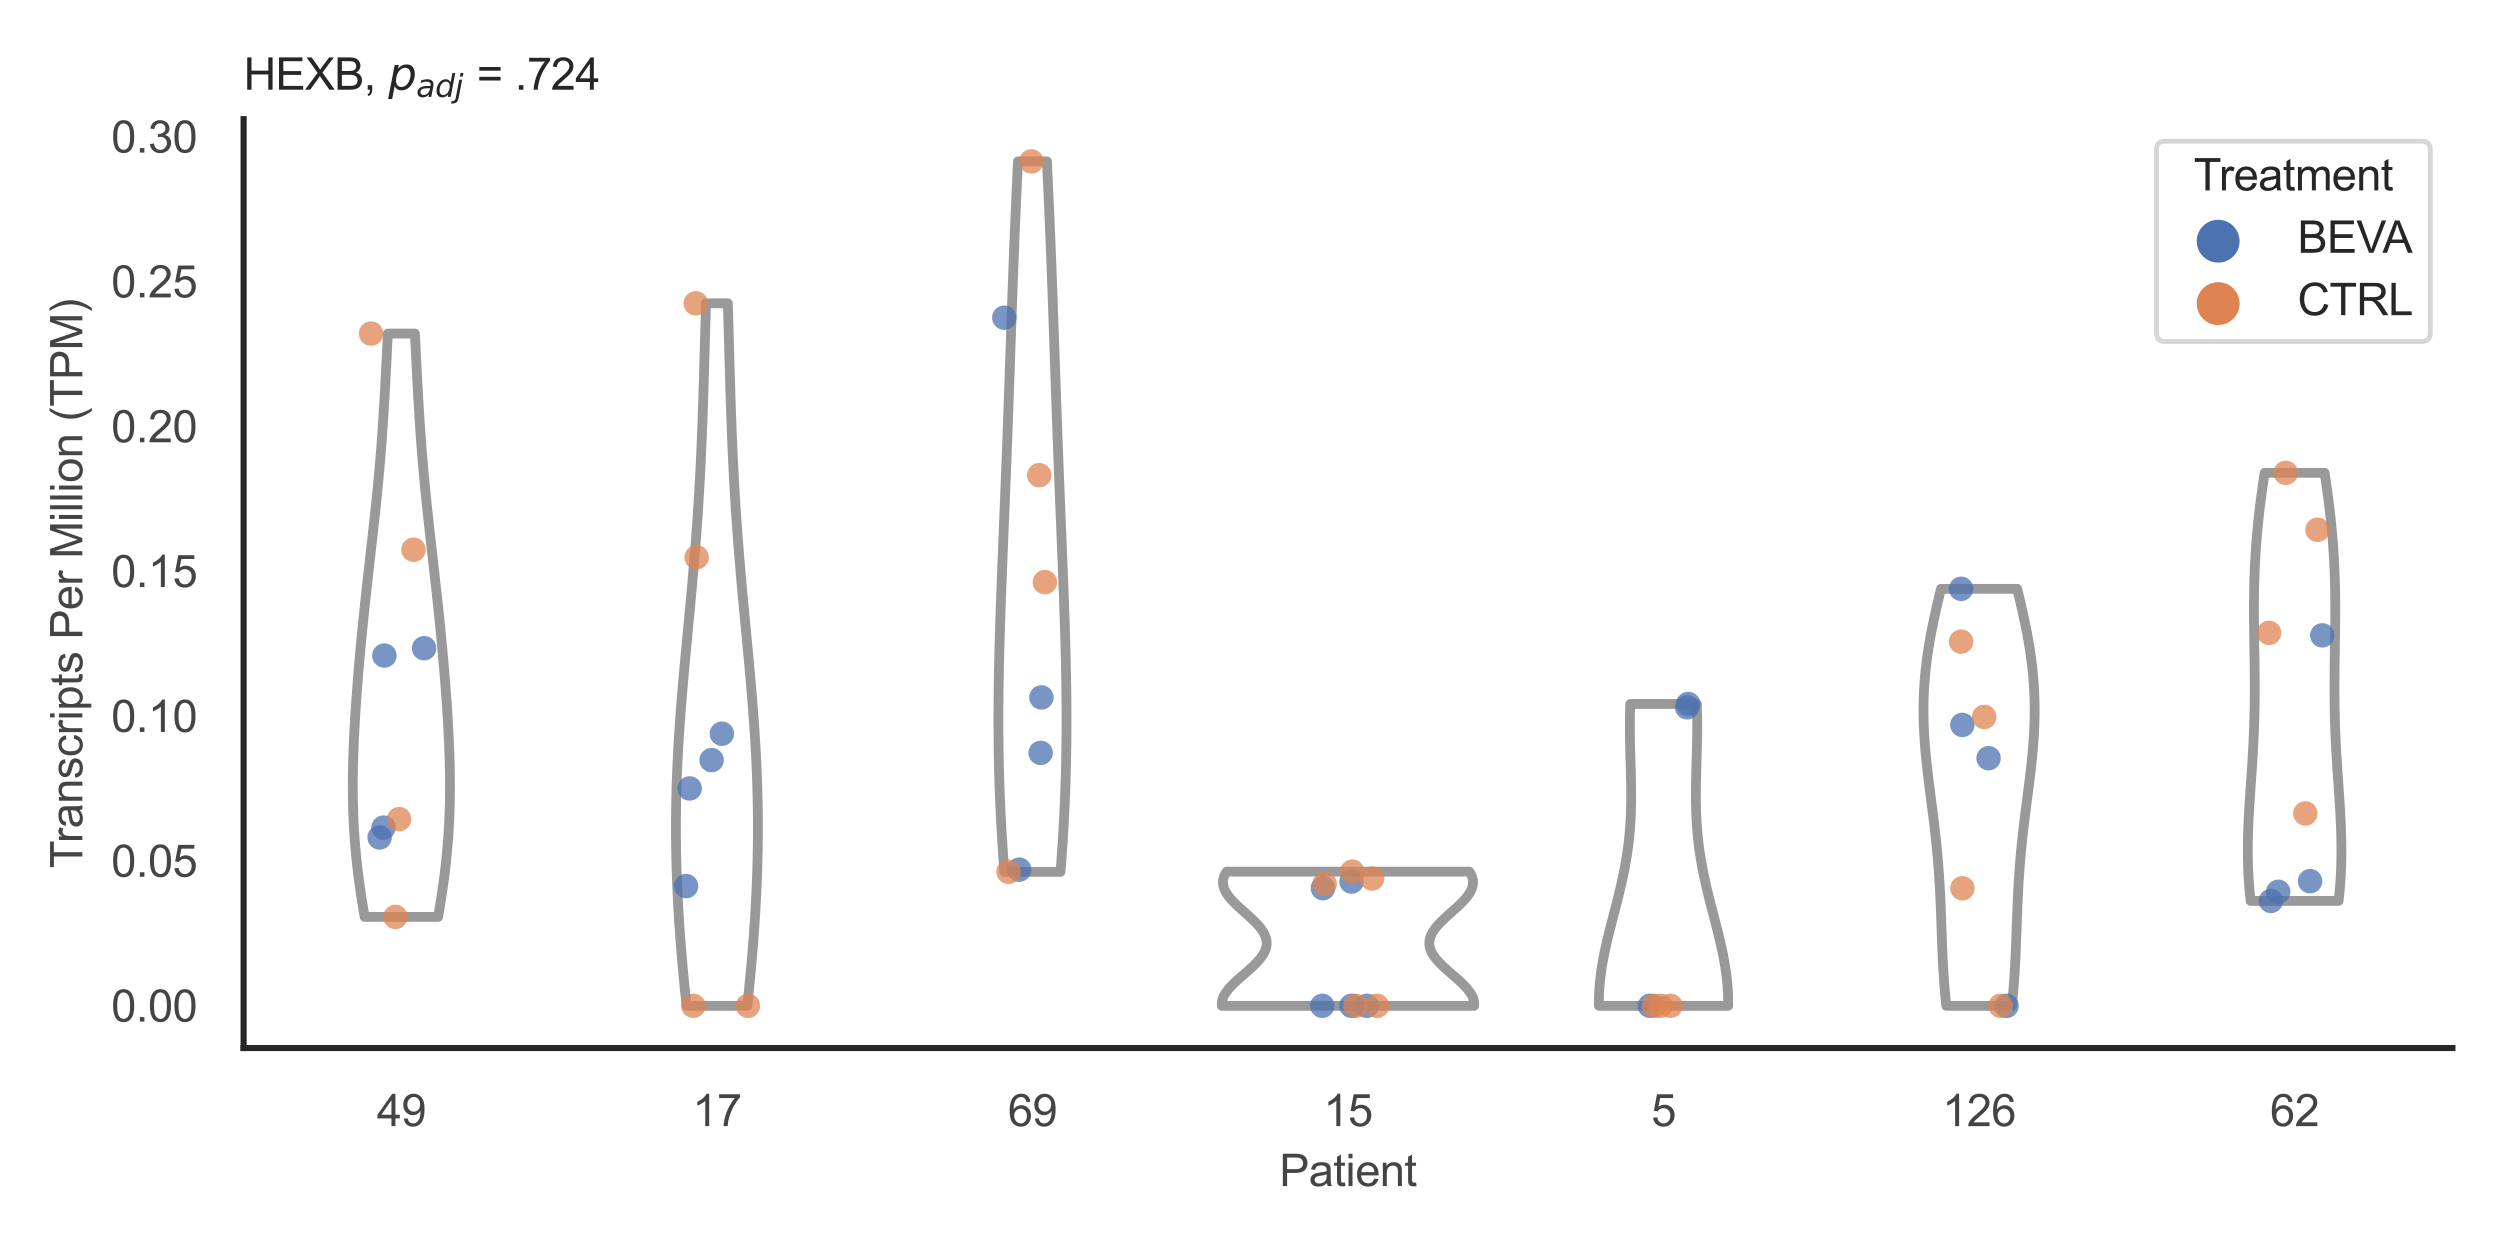 <?xml version="1.0" encoding="utf-8" standalone="no"?>
<!DOCTYPE svg PUBLIC "-//W3C//DTD SVG 1.1//EN"
  "http://www.w3.org/Graphics/SVG/1.1/DTD/svg11.dtd">
<svg xmlns:xlink="http://www.w3.org/1999/xlink" width="510.236pt" height="255.118pt" viewBox="0 0 510.236 255.118" xmlns="http://www.w3.org/2000/svg" version="1.1">
 <defs>
  <style type="text/css">*{stroke-linejoin: round; stroke-linecap: butt}</style>
 </defs>
 <g id="figure_1">
  <g id="patch_1">
   <path d="M 0 255.118 
L 510.236 255.118 
L 510.236 0 
L 0 0 
z
" style="fill: #ffffff"/>
  </g>
  <g id="axes_1">
   <g id="patch_2">
    <path d="M 49.72 213.898 
L 500.516 213.898 
L 500.516 24.32 
L 49.72 24.32 
z
" style="fill: #ffffff"/>
   </g>
   <g id="matplotlib.axis_1">
    <g id="xtick_1">
     <g id="text_1">
      <!-- 49 -->
      <g style="fill: #444444" transform="translate(76.915 229.84)scale(0.09 -0.09)">
       <defs>
        <path id="ArialMT-34" d="M 2069 0 
L 2069 1097 
L 81 1097 
L 81 1613 
L 2172 4581 
L 2631 4581 
L 2631 1613 
L 3250 1613 
L 3250 1097 
L 2631 1097 
L 2631 0 
L 2069 0 
z
M 2069 1613 
L 2069 3678 
L 634 1613 
L 2069 1613 
z
" transform="scale(0.016)"/>
        <path id="ArialMT-39" d="M 350 1059 
L 891 1109 
Q 959 728 1153 556 
Q 1347 384 1650 384 
Q 1909 384 2104 503 
Q 2300 622 2425 820 
Q 2550 1019 2634 1356 
Q 2719 1694 2719 2044 
Q 2719 2081 2716 2156 
Q 2547 1888 2255 1720 
Q 1963 1553 1622 1553 
Q 1053 1553 659 1965 
Q 266 2378 266 3053 
Q 266 3750 677 4175 
Q 1088 4600 1706 4600 
Q 2153 4600 2523 4359 
Q 2894 4119 3086 3673 
Q 3278 3228 3278 2384 
Q 3278 1506 3087 986 
Q 2897 466 2520 194 
Q 2144 -78 1638 -78 
Q 1100 -78 759 220 
Q 419 519 350 1059 
z
M 2653 3081 
Q 2653 3566 2395 3850 
Q 2138 4134 1775 4134 
Q 1400 4134 1122 3828 
Q 844 3522 844 3034 
Q 844 2597 1108 2323 
Q 1372 2050 1759 2050 
Q 2150 2050 2401 2323 
Q 2653 2597 2653 3081 
z
" transform="scale(0.016)"/>
       </defs>
       <use xlink:href="#ArialMT-34"/>
       <use xlink:href="#ArialMT-39" x="55.615"/>
      </g>
     </g>
    </g>
    <g id="xtick_2">
     <g id="text_2">
      <!-- 17 -->
      <g style="fill: #444444" transform="translate(141.314 229.84)scale(0.09 -0.09)">
       <defs>
        <path id="ArialMT-31" d="M 2384 0 
L 1822 0 
L 1822 3584 
Q 1619 3391 1289 3197 
Q 959 3003 697 2906 
L 697 3450 
Q 1169 3672 1522 3987 
Q 1875 4303 2022 4600 
L 2384 4600 
L 2384 0 
z
" transform="scale(0.016)"/>
        <path id="ArialMT-37" d="M 303 3981 
L 303 4522 
L 3269 4522 
L 3269 4084 
Q 2831 3619 2401 2847 
Q 1972 2075 1738 1259 
Q 1569 684 1522 0 
L 944 0 
Q 953 541 1156 1306 
Q 1359 2072 1739 2783 
Q 2119 3494 2547 3981 
L 303 3981 
z
" transform="scale(0.016)"/>
       </defs>
       <use xlink:href="#ArialMT-31"/>
       <use xlink:href="#ArialMT-37" x="55.615"/>
      </g>
     </g>
    </g>
    <g id="xtick_3">
     <g id="text_3">
      <!-- 69 -->
      <g style="fill: #444444" transform="translate(205.714 229.84)scale(0.09 -0.09)">
       <defs>
        <path id="ArialMT-36" d="M 3184 3459 
L 2625 3416 
Q 2550 3747 2413 3897 
Q 2184 4138 1850 4138 
Q 1581 4138 1378 3988 
Q 1113 3794 959 3422 
Q 806 3050 800 2363 
Q 1003 2672 1297 2822 
Q 1591 2972 1913 2972 
Q 2475 2972 2870 2558 
Q 3266 2144 3266 1488 
Q 3266 1056 3080 686 
Q 2894 316 2569 119 
Q 2244 -78 1831 -78 
Q 1128 -78 684 439 
Q 241 956 241 2144 
Q 241 3472 731 4075 
Q 1159 4600 1884 4600 
Q 2425 4600 2770 4297 
Q 3116 3994 3184 3459 
z
M 888 1484 
Q 888 1194 1011 928 
Q 1134 663 1356 523 
Q 1578 384 1822 384 
Q 2178 384 2434 671 
Q 2691 959 2691 1453 
Q 2691 1928 2437 2201 
Q 2184 2475 1800 2475 
Q 1419 2475 1153 2201 
Q 888 1928 888 1484 
z
" transform="scale(0.016)"/>
       </defs>
       <use xlink:href="#ArialMT-36"/>
       <use xlink:href="#ArialMT-39" x="55.615"/>
      </g>
     </g>
    </g>
    <g id="xtick_4">
     <g id="text_4">
      <!-- 15 -->
      <g style="fill: #444444" transform="translate(270.113 229.84)scale(0.09 -0.09)">
       <defs>
        <path id="ArialMT-35" d="M 266 1200 
L 856 1250 
Q 922 819 1161 601 
Q 1400 384 1738 384 
Q 2144 384 2425 690 
Q 2706 997 2706 1503 
Q 2706 1984 2436 2262 
Q 2166 2541 1728 2541 
Q 1456 2541 1237 2417 
Q 1019 2294 894 2097 
L 366 2166 
L 809 4519 
L 3088 4519 
L 3088 3981 
L 1259 3981 
L 1013 2750 
Q 1425 3038 1878 3038 
Q 2478 3038 2890 2622 
Q 3303 2206 3303 1553 
Q 3303 931 2941 478 
Q 2500 -78 1738 -78 
Q 1113 -78 717 272 
Q 322 622 266 1200 
z
" transform="scale(0.016)"/>
       </defs>
       <use xlink:href="#ArialMT-31"/>
       <use xlink:href="#ArialMT-35" x="55.615"/>
      </g>
     </g>
    </g>
    <g id="xtick_5">
     <g id="text_5">
      <!-- 5 -->
      <g style="fill: #444444" transform="translate(337.015 229.84)scale(0.09 -0.09)">
       <use xlink:href="#ArialMT-35"/>
      </g>
     </g>
    </g>
    <g id="xtick_6">
     <g id="text_6">
      <!-- 126 -->
      <g style="fill: #444444" transform="translate(396.41 229.84)scale(0.09 -0.09)">
       <defs>
        <path id="ArialMT-32" d="M 3222 541 
L 3222 0 
L 194 0 
Q 188 203 259 391 
Q 375 700 629 1000 
Q 884 1300 1366 1694 
Q 2113 2306 2375 2664 
Q 2638 3022 2638 3341 
Q 2638 3675 2398 3904 
Q 2159 4134 1775 4134 
Q 1369 4134 1125 3890 
Q 881 3647 878 3216 
L 300 3275 
Q 359 3922 746 4261 
Q 1134 4600 1788 4600 
Q 2447 4600 2831 4234 
Q 3216 3869 3216 3328 
Q 3216 3053 3103 2787 
Q 2991 2522 2730 2228 
Q 2469 1934 1863 1422 
Q 1356 997 1212 845 
Q 1069 694 975 541 
L 3222 541 
z
" transform="scale(0.016)"/>
       </defs>
       <use xlink:href="#ArialMT-31"/>
       <use xlink:href="#ArialMT-32" x="55.615"/>
       <use xlink:href="#ArialMT-36" x="111.23"/>
      </g>
     </g>
    </g>
    <g id="xtick_7">
     <g id="text_7">
      <!-- 62 -->
      <g style="fill: #444444" transform="translate(463.312 229.84)scale(0.09 -0.09)">
       <use xlink:href="#ArialMT-36"/>
       <use xlink:href="#ArialMT-32" x="55.615"/>
      </g>
     </g>
    </g>
    <g id="text_8">
     <!-- Patient -->
     <g style="fill: #444444" transform="translate(261.109 242.071)scale(0.09 -0.09)">
      <defs>
       <path id="ArialMT-50" d="M 494 0 
L 494 4581 
L 2222 4581 
Q 2678 4581 2919 4538 
Q 3256 4481 3484 4323 
Q 3713 4166 3852 3881 
Q 3991 3597 3991 3256 
Q 3991 2672 3619 2267 
Q 3247 1863 2275 1863 
L 1100 1863 
L 1100 0 
L 494 0 
z
M 1100 2403 
L 2284 2403 
Q 2872 2403 3119 2622 
Q 3366 2841 3366 3238 
Q 3366 3525 3220 3729 
Q 3075 3934 2838 4000 
Q 2684 4041 2272 4041 
L 1100 4041 
L 1100 2403 
z
" transform="scale(0.016)"/>
       <path id="ArialMT-61" d="M 2588 409 
Q 2275 144 1986 34 
Q 1697 -75 1366 -75 
Q 819 -75 525 192 
Q 231 459 231 875 
Q 231 1119 342 1320 
Q 453 1522 633 1644 
Q 813 1766 1038 1828 
Q 1203 1872 1538 1913 
Q 2219 1994 2541 2106 
Q 2544 2222 2544 2253 
Q 2544 2597 2384 2738 
Q 2169 2928 1744 2928 
Q 1347 2928 1158 2789 
Q 969 2650 878 2297 
L 328 2372 
Q 403 2725 575 2942 
Q 747 3159 1072 3276 
Q 1397 3394 1825 3394 
Q 2250 3394 2515 3294 
Q 2781 3194 2906 3042 
Q 3031 2891 3081 2659 
Q 3109 2516 3109 2141 
L 3109 1391 
Q 3109 606 3145 398 
Q 3181 191 3288 0 
L 2700 0 
Q 2613 175 2588 409 
z
M 2541 1666 
Q 2234 1541 1622 1453 
Q 1275 1403 1131 1340 
Q 988 1278 909 1158 
Q 831 1038 831 891 
Q 831 666 1001 516 
Q 1172 366 1500 366 
Q 1825 366 2078 508 
Q 2331 650 2450 897 
Q 2541 1088 2541 1459 
L 2541 1666 
z
" transform="scale(0.016)"/>
       <path id="ArialMT-74" d="M 1650 503 
L 1731 6 
Q 1494 -44 1306 -44 
Q 1000 -44 831 53 
Q 663 150 594 308 
Q 525 466 525 972 
L 525 2881 
L 113 2881 
L 113 3319 
L 525 3319 
L 525 4141 
L 1084 4478 
L 1084 3319 
L 1650 3319 
L 1650 2881 
L 1084 2881 
L 1084 941 
Q 1084 700 1114 631 
Q 1144 563 1211 522 
Q 1278 481 1403 481 
Q 1497 481 1650 503 
z
" transform="scale(0.016)"/>
       <path id="ArialMT-69" d="M 425 3934 
L 425 4581 
L 988 4581 
L 988 3934 
L 425 3934 
z
M 425 0 
L 425 3319 
L 988 3319 
L 988 0 
L 425 0 
z
" transform="scale(0.016)"/>
       <path id="ArialMT-65" d="M 2694 1069 
L 3275 997 
Q 3138 488 2766 206 
Q 2394 -75 1816 -75 
Q 1088 -75 661 373 
Q 234 822 234 1631 
Q 234 2469 665 2931 
Q 1097 3394 1784 3394 
Q 2450 3394 2872 2941 
Q 3294 2488 3294 1666 
Q 3294 1616 3291 1516 
L 816 1516 
Q 847 969 1125 678 
Q 1403 388 1819 388 
Q 2128 388 2347 550 
Q 2566 713 2694 1069 
z
M 847 1978 
L 2700 1978 
Q 2663 2397 2488 2606 
Q 2219 2931 1791 2931 
Q 1403 2931 1139 2672 
Q 875 2413 847 1978 
z
" transform="scale(0.016)"/>
       <path id="ArialMT-6e" d="M 422 0 
L 422 3319 
L 928 3319 
L 928 2847 
Q 1294 3394 1984 3394 
Q 2284 3394 2536 3286 
Q 2788 3178 2913 3003 
Q 3038 2828 3088 2588 
Q 3119 2431 3119 2041 
L 3119 0 
L 2556 0 
L 2556 2019 
Q 2556 2363 2490 2533 
Q 2425 2703 2258 2804 
Q 2091 2906 1866 2906 
Q 1506 2906 1245 2678 
Q 984 2450 984 1813 
L 984 0 
L 422 0 
z
" transform="scale(0.016)"/>
      </defs>
      <use xlink:href="#ArialMT-50"/>
      <use xlink:href="#ArialMT-61" x="66.699"/>
      <use xlink:href="#ArialMT-74" x="122.314"/>
      <use xlink:href="#ArialMT-69" x="150.098"/>
      <use xlink:href="#ArialMT-65" x="172.314"/>
      <use xlink:href="#ArialMT-6e" x="227.93"/>
      <use xlink:href="#ArialMT-74" x="283.545"/>
     </g>
    </g>
   </g>
   <g id="matplotlib.axis_2">
    <g id="ytick_1">
     <g id="text_9">
      <!-- 0.00 -->
      <g style="fill: #444444" transform="translate(22.705 208.502)scale(0.09 -0.09)">
       <defs>
        <path id="ArialMT-30" d="M 266 2259 
Q 266 3072 433 3567 
Q 600 4063 929 4331 
Q 1259 4600 1759 4600 
Q 2128 4600 2406 4451 
Q 2684 4303 2865 4023 
Q 3047 3744 3150 3342 
Q 3253 2941 3253 2259 
Q 3253 1453 3087 958 
Q 2922 463 2592 192 
Q 2263 -78 1759 -78 
Q 1097 -78 719 397 
Q 266 969 266 2259 
z
M 844 2259 
Q 844 1131 1108 757 
Q 1372 384 1759 384 
Q 2147 384 2411 759 
Q 2675 1134 2675 2259 
Q 2675 3391 2411 3762 
Q 2147 4134 1753 4134 
Q 1366 4134 1134 3806 
Q 844 3388 844 2259 
z
" transform="scale(0.016)"/>
        <path id="ArialMT-2e" d="M 581 0 
L 581 641 
L 1222 641 
L 1222 0 
L 581 0 
z
" transform="scale(0.016)"/>
       </defs>
       <use xlink:href="#ArialMT-30"/>
       <use xlink:href="#ArialMT-2e" x="55.615"/>
       <use xlink:href="#ArialMT-30" x="83.398"/>
       <use xlink:href="#ArialMT-30" x="139.014"/>
      </g>
     </g>
    </g>
    <g id="ytick_2">
     <g id="text_10">
      <!-- 0.05 -->
      <g style="fill: #444444" transform="translate(22.705 178.942)scale(0.09 -0.09)">
       <use xlink:href="#ArialMT-30"/>
       <use xlink:href="#ArialMT-2e" x="55.615"/>
       <use xlink:href="#ArialMT-30" x="83.398"/>
       <use xlink:href="#ArialMT-35" x="139.014"/>
      </g>
     </g>
    </g>
    <g id="ytick_3">
     <g id="text_11">
      <!-- 0.10 -->
      <g style="fill: #444444" transform="translate(22.705 149.381)scale(0.09 -0.09)">
       <use xlink:href="#ArialMT-30"/>
       <use xlink:href="#ArialMT-2e" x="55.615"/>
       <use xlink:href="#ArialMT-31" x="83.398"/>
       <use xlink:href="#ArialMT-30" x="139.014"/>
      </g>
     </g>
    </g>
    <g id="ytick_4">
     <g id="text_12">
      <!-- 0.15 -->
      <g style="fill: #444444" transform="translate(22.705 119.821)scale(0.09 -0.09)">
       <use xlink:href="#ArialMT-30"/>
       <use xlink:href="#ArialMT-2e" x="55.615"/>
       <use xlink:href="#ArialMT-31" x="83.398"/>
       <use xlink:href="#ArialMT-35" x="139.014"/>
      </g>
     </g>
    </g>
    <g id="ytick_5">
     <g id="text_13">
      <!-- 0.20 -->
      <g style="fill: #444444" transform="translate(22.705 90.261)scale(0.09 -0.09)">
       <use xlink:href="#ArialMT-30"/>
       <use xlink:href="#ArialMT-2e" x="55.615"/>
       <use xlink:href="#ArialMT-32" x="83.398"/>
       <use xlink:href="#ArialMT-30" x="139.014"/>
      </g>
     </g>
    </g>
    <g id="ytick_6">
     <g id="text_14">
      <!-- 0.25 -->
      <g style="fill: #444444" transform="translate(22.705 60.7)scale(0.09 -0.09)">
       <use xlink:href="#ArialMT-30"/>
       <use xlink:href="#ArialMT-2e" x="55.615"/>
       <use xlink:href="#ArialMT-32" x="83.398"/>
       <use xlink:href="#ArialMT-35" x="139.014"/>
      </g>
     </g>
    </g>
    <g id="ytick_7">
     <g id="text_15">
      <!-- 0.30 -->
      <g style="fill: #444444" transform="translate(22.705 31.14)scale(0.09 -0.09)">
       <defs>
        <path id="ArialMT-33" d="M 269 1209 
L 831 1284 
Q 928 806 1161 595 
Q 1394 384 1728 384 
Q 2125 384 2398 659 
Q 2672 934 2672 1341 
Q 2672 1728 2419 1979 
Q 2166 2231 1775 2231 
Q 1616 2231 1378 2169 
L 1441 2663 
Q 1497 2656 1531 2656 
Q 1891 2656 2178 2843 
Q 2466 3031 2466 3422 
Q 2466 3731 2256 3934 
Q 2047 4138 1716 4138 
Q 1388 4138 1169 3931 
Q 950 3725 888 3313 
L 325 3413 
Q 428 3978 793 4289 
Q 1159 4600 1703 4600 
Q 2078 4600 2393 4439 
Q 2709 4278 2876 4000 
Q 3044 3722 3044 3409 
Q 3044 3113 2884 2869 
Q 2725 2625 2413 2481 
Q 2819 2388 3044 2092 
Q 3269 1797 3269 1353 
Q 3269 753 2831 336 
Q 2394 -81 1725 -81 
Q 1122 -81 723 278 
Q 325 638 269 1209 
z
" transform="scale(0.016)"/>
       </defs>
       <use xlink:href="#ArialMT-30"/>
       <use xlink:href="#ArialMT-2e" x="55.615"/>
       <use xlink:href="#ArialMT-33" x="83.398"/>
       <use xlink:href="#ArialMT-30" x="139.014"/>
      </g>
     </g>
    </g>
    <g id="text_16">
     <!-- Transcripts Per Million (TPM) -->
     <g style="fill: #444444" transform="translate(16.811 177.194)rotate(-90)scale(0.09 -0.09)">
      <defs>
       <path id="ArialMT-54" d="M 1659 0 
L 1659 4041 
L 150 4041 
L 150 4581 
L 3781 4581 
L 3781 4041 
L 2266 4041 
L 2266 0 
L 1659 0 
z
" transform="scale(0.016)"/>
       <path id="ArialMT-72" d="M 416 0 
L 416 3319 
L 922 3319 
L 922 2816 
Q 1116 3169 1280 3281 
Q 1444 3394 1641 3394 
Q 1925 3394 2219 3213 
L 2025 2691 
Q 1819 2813 1613 2813 
Q 1428 2813 1281 2702 
Q 1134 2591 1072 2394 
Q 978 2094 978 1738 
L 978 0 
L 416 0 
z
" transform="scale(0.016)"/>
       <path id="ArialMT-73" d="M 197 991 
L 753 1078 
Q 800 744 1014 566 
Q 1228 388 1613 388 
Q 2000 388 2187 545 
Q 2375 703 2375 916 
Q 2375 1106 2209 1216 
Q 2094 1291 1634 1406 
Q 1016 1563 777 1677 
Q 538 1791 414 1992 
Q 291 2194 291 2438 
Q 291 2659 392 2848 
Q 494 3038 669 3163 
Q 800 3259 1026 3326 
Q 1253 3394 1513 3394 
Q 1903 3394 2198 3281 
Q 2494 3169 2634 2976 
Q 2775 2784 2828 2463 
L 2278 2388 
Q 2241 2644 2061 2787 
Q 1881 2931 1553 2931 
Q 1166 2931 1000 2803 
Q 834 2675 834 2503 
Q 834 2394 903 2306 
Q 972 2216 1119 2156 
Q 1203 2125 1616 2013 
Q 2213 1853 2448 1751 
Q 2684 1650 2818 1456 
Q 2953 1263 2953 975 
Q 2953 694 2789 445 
Q 2625 197 2315 61 
Q 2006 -75 1616 -75 
Q 969 -75 630 194 
Q 291 463 197 991 
z
" transform="scale(0.016)"/>
       <path id="ArialMT-63" d="M 2588 1216 
L 3141 1144 
Q 3050 572 2676 248 
Q 2303 -75 1759 -75 
Q 1078 -75 664 370 
Q 250 816 250 1647 
Q 250 2184 428 2587 
Q 606 2991 970 3192 
Q 1334 3394 1763 3394 
Q 2303 3394 2647 3120 
Q 2991 2847 3088 2344 
L 2541 2259 
Q 2463 2594 2264 2762 
Q 2066 2931 1784 2931 
Q 1359 2931 1093 2626 
Q 828 2322 828 1663 
Q 828 994 1084 691 
Q 1341 388 1753 388 
Q 2084 388 2306 591 
Q 2528 794 2588 1216 
z
" transform="scale(0.016)"/>
       <path id="ArialMT-70" d="M 422 -1272 
L 422 3319 
L 934 3319 
L 934 2888 
Q 1116 3141 1344 3267 
Q 1572 3394 1897 3394 
Q 2322 3394 2647 3175 
Q 2972 2956 3137 2557 
Q 3303 2159 3303 1684 
Q 3303 1175 3120 767 
Q 2938 359 2589 142 
Q 2241 -75 1856 -75 
Q 1575 -75 1351 44 
Q 1128 163 984 344 
L 984 -1272 
L 422 -1272 
z
M 931 1641 
Q 931 1000 1190 694 
Q 1450 388 1819 388 
Q 2194 388 2461 705 
Q 2728 1022 2728 1688 
Q 2728 2322 2467 2637 
Q 2206 2953 1844 2953 
Q 1484 2953 1207 2617 
Q 931 2281 931 1641 
z
" transform="scale(0.016)"/>
       <path id="ArialMT-20" transform="scale(0.016)"/>
       <path id="ArialMT-4d" d="M 475 0 
L 475 4581 
L 1388 4581 
L 2472 1338 
Q 2622 884 2691 659 
Q 2769 909 2934 1394 
L 4031 4581 
L 4847 4581 
L 4847 0 
L 4263 0 
L 4263 3834 
L 2931 0 
L 2384 0 
L 1059 3900 
L 1059 0 
L 475 0 
z
" transform="scale(0.016)"/>
       <path id="ArialMT-6c" d="M 409 0 
L 409 4581 
L 972 4581 
L 972 0 
L 409 0 
z
" transform="scale(0.016)"/>
       <path id="ArialMT-6f" d="M 213 1659 
Q 213 2581 725 3025 
Q 1153 3394 1769 3394 
Q 2453 3394 2887 2945 
Q 3322 2497 3322 1706 
Q 3322 1066 3130 698 
Q 2938 331 2570 128 
Q 2203 -75 1769 -75 
Q 1072 -75 642 372 
Q 213 819 213 1659 
z
M 791 1659 
Q 791 1022 1069 705 
Q 1347 388 1769 388 
Q 2188 388 2466 706 
Q 2744 1025 2744 1678 
Q 2744 2294 2464 2611 
Q 2184 2928 1769 2928 
Q 1347 2928 1069 2612 
Q 791 2297 791 1659 
z
" transform="scale(0.016)"/>
       <path id="ArialMT-28" d="M 1497 -1347 
Q 1031 -759 709 28 
Q 388 816 388 1659 
Q 388 2403 628 3084 
Q 909 3875 1497 4659 
L 1900 4659 
Q 1522 4009 1400 3731 
Q 1209 3300 1100 2831 
Q 966 2247 966 1656 
Q 966 153 1900 -1347 
L 1497 -1347 
z
" transform="scale(0.016)"/>
       <path id="ArialMT-29" d="M 791 -1347 
L 388 -1347 
Q 1322 153 1322 1656 
Q 1322 2244 1188 2822 
Q 1081 3291 891 3722 
Q 769 4003 388 4659 
L 791 4659 
Q 1378 3875 1659 3084 
Q 1900 2403 1900 1659 
Q 1900 816 1576 28 
Q 1253 -759 791 -1347 
z
" transform="scale(0.016)"/>
      </defs>
      <use xlink:href="#ArialMT-54"/>
      <use xlink:href="#ArialMT-72" x="57.334"/>
      <use xlink:href="#ArialMT-61" x="90.635"/>
      <use xlink:href="#ArialMT-6e" x="146.25"/>
      <use xlink:href="#ArialMT-73" x="201.865"/>
      <use xlink:href="#ArialMT-63" x="251.865"/>
      <use xlink:href="#ArialMT-72" x="301.865"/>
      <use xlink:href="#ArialMT-69" x="335.166"/>
      <use xlink:href="#ArialMT-70" x="357.383"/>
      <use xlink:href="#ArialMT-74" x="412.998"/>
      <use xlink:href="#ArialMT-73" x="440.781"/>
      <use xlink:href="#ArialMT-20" x="490.781"/>
      <use xlink:href="#ArialMT-50" x="518.564"/>
      <use xlink:href="#ArialMT-65" x="585.264"/>
      <use xlink:href="#ArialMT-72" x="640.879"/>
      <use xlink:href="#ArialMT-20" x="674.18"/>
      <use xlink:href="#ArialMT-4d" x="701.963"/>
      <use xlink:href="#ArialMT-69" x="785.264"/>
      <use xlink:href="#ArialMT-6c" x="807.48"/>
      <use xlink:href="#ArialMT-6c" x="829.697"/>
      <use xlink:href="#ArialMT-69" x="851.914"/>
      <use xlink:href="#ArialMT-6f" x="874.131"/>
      <use xlink:href="#ArialMT-6e" x="929.746"/>
      <use xlink:href="#ArialMT-20" x="985.361"/>
      <use xlink:href="#ArialMT-28" x="1013.145"/>
      <use xlink:href="#ArialMT-54" x="1046.445"/>
      <use xlink:href="#ArialMT-50" x="1107.529"/>
      <use xlink:href="#ArialMT-4d" x="1174.229"/>
      <use xlink:href="#ArialMT-29" x="1257.529"/>
     </g>
    </g>
   </g>
   <g id="PolyCollection_1">
    <defs>
     <path id="mb0525bee1c" d="M 89.416 -67.978 
L 74.424 -67.978 
L 74.217 -69.181 
L 74.018 -70.383 
L 73.825 -71.586 
L 73.641 -72.789 
L 73.465 -73.991 
L 73.298 -75.194 
L 73.14 -76.397 
L 72.992 -77.599 
L 72.853 -78.802 
L 72.726 -80.005 
L 72.608 -81.207 
L 72.501 -82.41 
L 72.405 -83.613 
L 72.32 -84.815 
L 72.245 -86.018 
L 72.18 -87.22 
L 72.126 -88.423 
L 72.083 -89.626 
L 72.049 -90.828 
L 72.024 -92.031 
L 72.009 -93.234 
L 72.003 -94.436 
L 72.006 -95.639 
L 72.017 -96.842 
L 72.036 -98.044 
L 72.062 -99.247 
L 72.095 -100.45 
L 72.134 -101.652 
L 72.18 -102.855 
L 72.232 -104.058 
L 72.289 -105.26 
L 72.352 -106.463 
L 72.419 -107.665 
L 72.49 -108.868 
L 72.566 -110.071 
L 72.646 -111.273 
L 72.73 -112.476 
L 72.817 -113.679 
L 72.908 -114.881 
L 73.002 -116.084 
L 73.098 -117.287 
L 73.198 -118.489 
L 73.301 -119.692 
L 73.407 -120.895 
L 73.516 -122.097 
L 73.627 -123.3 
L 73.74 -124.503 
L 73.857 -125.705 
L 73.975 -126.908 
L 74.096 -128.111 
L 74.22 -129.313 
L 74.345 -130.516 
L 74.472 -131.718 
L 74.602 -132.921 
L 74.733 -134.124 
L 74.865 -135.326 
L 74.999 -136.529 
L 75.134 -137.732 
L 75.269 -138.934 
L 75.405 -140.137 
L 75.542 -141.34 
L 75.678 -142.542 
L 75.815 -143.745 
L 75.95 -144.948 
L 76.085 -146.15 
L 76.219 -147.353 
L 76.351 -148.556 
L 76.482 -149.758 
L 76.61 -150.961 
L 76.737 -152.164 
L 76.861 -153.366 
L 76.982 -154.569 
L 77.1 -155.771 
L 77.215 -156.974 
L 77.327 -158.177 
L 77.435 -159.379 
L 77.54 -160.582 
L 77.641 -161.785 
L 77.739 -162.987 
L 77.834 -164.19 
L 77.925 -165.393 
L 78.012 -166.595 
L 78.096 -167.798 
L 78.177 -169.001 
L 78.256 -170.203 
L 78.331 -171.406 
L 78.403 -172.609 
L 78.474 -173.811 
L 78.542 -175.014 
L 78.608 -176.216 
L 78.673 -177.419 
L 78.736 -178.622 
L 78.798 -179.824 
L 78.859 -181.027 
L 78.919 -182.23 
L 78.979 -183.432 
L 79.039 -184.635 
L 79.098 -185.838 
L 79.158 -187.04 
L 84.681 -187.04 
L 84.681 -187.04 
L 84.741 -185.838 
L 84.801 -184.635 
L 84.861 -183.432 
L 84.92 -182.23 
L 84.981 -181.027 
L 85.042 -179.824 
L 85.104 -178.622 
L 85.167 -177.419 
L 85.231 -176.216 
L 85.298 -175.014 
L 85.366 -173.811 
L 85.436 -172.609 
L 85.509 -171.406 
L 85.584 -170.203 
L 85.662 -169.001 
L 85.743 -167.798 
L 85.827 -166.595 
L 85.915 -165.393 
L 86.006 -164.19 
L 86.1 -162.987 
L 86.198 -161.785 
L 86.3 -160.582 
L 86.404 -159.379 
L 86.513 -158.177 
L 86.625 -156.974 
L 86.74 -155.771 
L 86.858 -154.569 
L 86.979 -153.366 
L 87.103 -152.164 
L 87.229 -150.961 
L 87.358 -149.758 
L 87.488 -148.556 
L 87.62 -147.353 
L 87.754 -146.15 
L 87.889 -144.948 
L 88.025 -143.745 
L 88.161 -142.542 
L 88.298 -141.34 
L 88.434 -140.137 
L 88.57 -138.934 
L 88.706 -137.732 
L 88.841 -136.529 
L 88.974 -135.326 
L 89.107 -134.124 
L 89.238 -132.921 
L 89.367 -131.718 
L 89.494 -130.516 
L 89.62 -129.313 
L 89.743 -128.111 
L 89.864 -126.908 
L 89.983 -125.705 
L 90.099 -124.503 
L 90.213 -123.3 
L 90.324 -122.097 
L 90.432 -120.895 
L 90.538 -119.692 
L 90.641 -118.489 
L 90.741 -117.287 
L 90.838 -116.084 
L 90.932 -114.881 
L 91.022 -113.679 
L 91.11 -112.476 
L 91.193 -111.273 
L 91.273 -110.071 
L 91.349 -108.868 
L 91.421 -107.665 
L 91.488 -106.463 
L 91.55 -105.26 
L 91.607 -104.058 
L 91.659 -102.855 
L 91.705 -101.652 
L 91.745 -100.45 
L 91.778 -99.247 
L 91.804 -98.044 
L 91.823 -96.842 
L 91.833 -95.639 
L 91.836 -94.436 
L 91.83 -93.234 
L 91.815 -92.031 
L 91.791 -90.828 
L 91.757 -89.626 
L 91.713 -88.423 
L 91.659 -87.22 
L 91.595 -86.018 
L 91.52 -84.815 
L 91.434 -83.613 
L 91.338 -82.41 
L 91.231 -81.207 
L 91.114 -80.005 
L 90.986 -78.802 
L 90.848 -77.599 
L 90.7 -76.397 
L 90.542 -75.194 
L 90.375 -73.991 
L 90.198 -72.789 
L 90.014 -71.586 
L 89.822 -70.383 
L 89.622 -69.181 
L 89.416 -67.978 
z
" style="stroke: #999999; stroke-width: 2"/>
    </defs>
    <g clip-path="url(#p8db30018b8)">
     <use xlink:href="#mb0525bee1c" x="0" y="255.118" style="fill: #ffffff; stroke: #999999; stroke-width: 2"/>
    </g>
   </g>
   <g id="PolyCollection_2">
    <defs>
     <path id="m8f2b494f02" d="M 152.523 -49.837 
L 140.116 -49.837 
L 139.964 -51.285 
L 139.815 -52.734 
L 139.671 -54.182 
L 139.53 -55.63 
L 139.395 -57.078 
L 139.264 -58.526 
L 139.138 -59.975 
L 139.017 -61.423 
L 138.902 -62.871 
L 138.793 -64.319 
L 138.69 -65.768 
L 138.592 -67.216 
L 138.501 -68.664 
L 138.417 -70.112 
L 138.339 -71.56 
L 138.267 -73.009 
L 138.203 -74.457 
L 138.146 -75.905 
L 138.096 -77.353 
L 138.054 -78.802 
L 138.019 -80.25 
L 137.991 -81.698 
L 137.971 -83.146 
L 137.959 -84.594 
L 137.954 -86.043 
L 137.957 -87.491 
L 137.968 -88.939 
L 137.987 -90.387 
L 138.013 -91.835 
L 138.046 -93.284 
L 138.088 -94.732 
L 138.136 -96.18 
L 138.192 -97.628 
L 138.255 -99.077 
L 138.325 -100.525 
L 138.401 -101.973 
L 138.484 -103.421 
L 138.573 -104.869 
L 138.668 -106.318 
L 138.768 -107.766 
L 138.873 -109.214 
L 138.984 -110.662 
L 139.099 -112.111 
L 139.218 -113.559 
L 139.341 -115.007 
L 139.467 -116.455 
L 139.596 -117.903 
L 139.727 -119.352 
L 139.861 -120.8 
L 139.996 -122.248 
L 140.132 -123.696 
L 140.269 -125.144 
L 140.407 -126.593 
L 140.544 -128.041 
L 140.681 -129.489 
L 140.817 -130.937 
L 140.952 -132.386 
L 141.086 -133.834 
L 141.217 -135.282 
L 141.347 -136.73 
L 141.474 -138.178 
L 141.598 -139.627 
L 141.72 -141.075 
L 141.838 -142.523 
L 141.953 -143.971 
L 142.065 -145.42 
L 142.173 -146.868 
L 142.277 -148.316 
L 142.377 -149.764 
L 142.474 -151.212 
L 142.567 -152.661 
L 142.655 -154.109 
L 142.74 -155.557 
L 142.822 -157.005 
L 142.899 -158.453 
L 142.973 -159.902 
L 143.043 -161.35 
L 143.11 -162.798 
L 143.174 -164.246 
L 143.235 -165.695 
L 143.293 -167.143 
L 143.348 -168.591 
L 143.401 -170.039 
L 143.451 -171.487 
L 143.5 -172.936 
L 143.546 -174.384 
L 143.591 -175.832 
L 143.635 -177.28 
L 143.678 -178.729 
L 143.72 -180.177 
L 143.761 -181.625 
L 143.802 -183.073 
L 143.842 -184.521 
L 143.883 -185.97 
L 143.923 -187.418 
L 143.964 -188.866 
L 144.006 -190.314 
L 144.048 -191.762 
L 144.091 -193.211 
L 148.547 -193.211 
L 148.547 -193.211 
L 148.59 -191.762 
L 148.632 -190.314 
L 148.674 -188.866 
L 148.715 -187.418 
L 148.756 -185.97 
L 148.796 -184.521 
L 148.837 -183.073 
L 148.877 -181.625 
L 148.919 -180.177 
L 148.96 -178.729 
L 149.003 -177.28 
L 149.047 -175.832 
L 149.092 -174.384 
L 149.139 -172.936 
L 149.187 -171.487 
L 149.238 -170.039 
L 149.29 -168.591 
L 149.346 -167.143 
L 149.404 -165.695 
L 149.464 -164.246 
L 149.528 -162.798 
L 149.595 -161.35 
L 149.665 -159.902 
L 149.739 -158.453 
L 149.817 -157.005 
L 149.898 -155.557 
L 149.983 -154.109 
L 150.072 -152.661 
L 150.165 -151.212 
L 150.261 -149.764 
L 150.362 -148.316 
L 150.466 -146.868 
L 150.574 -145.42 
L 150.685 -143.971 
L 150.8 -142.523 
L 150.919 -141.075 
L 151.04 -139.627 
L 151.164 -138.178 
L 151.291 -136.73 
L 151.421 -135.282 
L 151.553 -133.834 
L 151.686 -132.386 
L 151.821 -130.937 
L 151.957 -129.489 
L 152.094 -128.041 
L 152.232 -126.593 
L 152.369 -125.144 
L 152.506 -123.696 
L 152.643 -122.248 
L 152.778 -120.8 
L 152.911 -119.352 
L 153.043 -117.903 
L 153.172 -116.455 
L 153.298 -115.007 
L 153.42 -113.559 
L 153.54 -112.111 
L 153.654 -110.662 
L 153.765 -109.214 
L 153.871 -107.766 
L 153.971 -106.318 
L 154.066 -104.869 
L 154.155 -103.421 
L 154.237 -101.973 
L 154.314 -100.525 
L 154.384 -99.077 
L 154.446 -97.628 
L 154.502 -96.18 
L 154.551 -94.732 
L 154.592 -93.284 
L 154.626 -91.835 
L 154.652 -90.387 
L 154.67 -88.939 
L 154.681 -87.491 
L 154.684 -86.043 
L 154.679 -84.594 
L 154.667 -83.146 
L 154.647 -81.698 
L 154.62 -80.25 
L 154.584 -78.802 
L 154.542 -77.353 
L 154.492 -75.905 
L 154.435 -74.457 
L 154.371 -73.009 
L 154.3 -71.56 
L 154.222 -70.112 
L 154.137 -68.664 
L 154.046 -67.216 
L 153.949 -65.768 
L 153.845 -64.319 
L 153.736 -62.871 
L 153.621 -61.423 
L 153.5 -59.975 
L 153.375 -58.526 
L 153.244 -57.078 
L 153.108 -55.63 
L 152.968 -54.182 
L 152.823 -52.734 
L 152.675 -51.285 
L 152.523 -49.837 
z
" style="stroke: #999999; stroke-width: 2"/>
    </defs>
    <g clip-path="url(#p8db30018b8)">
     <use xlink:href="#m8f2b494f02" x="0" y="255.118" style="fill: #ffffff; stroke: #999999; stroke-width: 2"/>
    </g>
   </g>
   <g id="PolyCollection_3">
    <defs>
     <path id="m938854fae1" d="M 216.447 -77.182 
L 204.99 -77.182 
L 204.878 -78.647 
L 204.771 -80.112 
L 204.669 -81.576 
L 204.572 -83.041 
L 204.48 -84.506 
L 204.393 -85.97 
L 204.312 -87.435 
L 204.236 -88.899 
L 204.166 -90.364 
L 204.102 -91.829 
L 204.043 -93.293 
L 203.991 -94.758 
L 203.944 -96.223 
L 203.903 -97.687 
L 203.867 -99.152 
L 203.837 -100.616 
L 203.813 -102.081 
L 203.794 -103.546 
L 203.781 -105.01 
L 203.773 -106.475 
L 203.769 -107.94 
L 203.771 -109.404 
L 203.777 -110.869 
L 203.788 -112.334 
L 203.803 -113.798 
L 203.822 -115.263 
L 203.845 -116.727 
L 203.872 -118.192 
L 203.903 -119.657 
L 203.936 -121.121 
L 203.973 -122.586 
L 204.012 -124.051 
L 204.055 -125.515 
L 204.099 -126.98 
L 204.146 -128.444 
L 204.195 -129.909 
L 204.245 -131.374 
L 204.298 -132.838 
L 204.351 -134.303 
L 204.406 -135.768 
L 204.462 -137.232 
L 204.519 -138.697 
L 204.577 -140.162 
L 204.636 -141.626 
L 204.694 -143.091 
L 204.754 -144.555 
L 204.813 -146.02 
L 204.873 -147.485 
L 204.932 -148.949 
L 204.991 -150.414 
L 205.051 -151.879 
L 205.11 -153.343 
L 205.168 -154.808 
L 205.227 -156.272 
L 205.284 -157.737 
L 205.342 -159.202 
L 205.399 -160.666 
L 205.455 -162.131 
L 205.511 -163.596 
L 205.566 -165.06 
L 205.62 -166.525 
L 205.675 -167.99 
L 205.728 -169.454 
L 205.781 -170.919 
L 205.834 -172.383 
L 205.886 -173.848 
L 205.937 -175.313 
L 205.989 -176.777 
L 206.04 -178.242 
L 206.09 -179.707 
L 206.141 -181.171 
L 206.191 -182.636 
L 206.242 -184.1 
L 206.292 -185.565 
L 206.343 -187.03 
L 206.394 -188.494 
L 206.445 -189.959 
L 206.496 -191.424 
L 206.548 -192.888 
L 206.6 -194.353 
L 206.653 -195.818 
L 206.707 -197.282 
L 206.761 -198.747 
L 206.817 -200.211 
L 206.873 -201.676 
L 206.93 -203.141 
L 206.988 -204.605 
L 207.046 -206.07 
L 207.107 -207.535 
L 207.168 -208.999 
L 207.23 -210.464 
L 207.293 -211.928 
L 207.358 -213.393 
L 207.423 -214.858 
L 207.49 -216.322 
L 207.558 -217.787 
L 207.627 -219.252 
L 207.697 -220.716 
L 207.768 -222.181 
L 213.669 -222.181 
L 213.669 -222.181 
L 213.74 -220.716 
L 213.81 -219.252 
L 213.879 -217.787 
L 213.947 -216.322 
L 214.014 -214.858 
L 214.079 -213.393 
L 214.144 -211.928 
L 214.207 -210.464 
L 214.27 -208.999 
L 214.331 -207.535 
L 214.391 -206.07 
L 214.45 -204.605 
L 214.508 -203.141 
L 214.565 -201.676 
L 214.621 -200.211 
L 214.676 -198.747 
L 214.73 -197.282 
L 214.784 -195.818 
L 214.837 -194.353 
L 214.889 -192.888 
L 214.941 -191.424 
L 214.993 -189.959 
L 215.044 -188.494 
L 215.094 -187.03 
L 215.145 -185.565 
L 215.195 -184.1 
L 215.246 -182.636 
L 215.296 -181.171 
L 215.347 -179.707 
L 215.398 -178.242 
L 215.449 -176.777 
L 215.5 -175.313 
L 215.552 -173.848 
L 215.604 -172.383 
L 215.656 -170.919 
L 215.709 -169.454 
L 215.763 -167.99 
L 215.817 -166.525 
L 215.871 -165.06 
L 215.927 -163.596 
L 215.982 -162.131 
L 216.039 -160.666 
L 216.095 -159.202 
L 216.153 -157.737 
L 216.211 -156.272 
L 216.269 -154.808 
L 216.328 -153.343 
L 216.387 -151.879 
L 216.446 -150.414 
L 216.505 -148.949 
L 216.565 -147.485 
L 216.624 -146.02 
L 216.684 -144.555 
L 216.743 -143.091 
L 216.802 -141.626 
L 216.86 -140.162 
L 216.918 -138.697 
L 216.975 -137.232 
L 217.031 -135.768 
L 217.086 -134.303 
L 217.14 -132.838 
L 217.192 -131.374 
L 217.243 -129.909 
L 217.291 -128.444 
L 217.338 -126.98 
L 217.383 -125.515 
L 217.425 -124.051 
L 217.464 -122.586 
L 217.501 -121.121 
L 217.535 -119.657 
L 217.565 -118.192 
L 217.592 -116.727 
L 217.615 -115.263 
L 217.634 -113.798 
L 217.649 -112.334 
L 217.66 -110.869 
L 217.666 -109.404 
L 217.668 -107.94 
L 217.665 -106.475 
L 217.656 -105.01 
L 217.643 -103.546 
L 217.624 -102.081 
L 217.6 -100.616 
L 217.57 -99.152 
L 217.535 -97.687 
L 217.493 -96.223 
L 217.446 -94.758 
L 217.394 -93.293 
L 217.335 -91.829 
L 217.271 -90.364 
L 217.201 -88.899 
L 217.126 -87.435 
L 217.044 -85.97 
L 216.958 -84.506 
L 216.866 -83.041 
L 216.768 -81.576 
L 216.666 -80.112 
L 216.559 -78.647 
L 216.447 -77.182 
z
" style="stroke: #999999; stroke-width: 2"/>
    </defs>
    <g clip-path="url(#p8db30018b8)">
     <use xlink:href="#m938854fae1" x="0" y="255.118" style="fill: #ffffff; stroke: #999999; stroke-width: 2"/>
    </g>
   </g>
   <g id="PolyCollection_4">
    <defs>
     <path id="mbfa459d529" d="M 300.861 -49.837 
L 249.375 -49.837 
L 249.358 -50.114 
L 249.366 -50.39 
L 249.397 -50.667 
L 249.452 -50.944 
L 249.53 -51.22 
L 249.63 -51.497 
L 249.752 -51.774 
L 249.895 -52.05 
L 250.058 -52.327 
L 250.241 -52.603 
L 250.441 -52.88 
L 250.658 -53.157 
L 250.892 -53.433 
L 251.14 -53.71 
L 251.401 -53.987 
L 251.674 -54.263 
L 251.958 -54.54 
L 252.252 -54.816 
L 252.553 -55.093 
L 252.861 -55.37 
L 253.173 -55.646 
L 253.489 -55.923 
L 253.806 -56.2 
L 254.124 -56.476 
L 254.441 -56.753 
L 254.755 -57.029 
L 255.065 -57.306 
L 255.369 -57.583 
L 255.666 -57.859 
L 255.955 -58.136 
L 256.234 -58.413 
L 256.502 -58.689 
L 256.757 -58.966 
L 256.999 -59.242 
L 257.226 -59.519 
L 257.438 -59.796 
L 257.633 -60.072 
L 257.81 -60.349 
L 257.969 -60.626 
L 258.109 -60.902 
L 258.23 -61.179 
L 258.33 -61.456 
L 258.409 -61.732 
L 258.468 -62.009 
L 258.505 -62.285 
L 258.521 -62.562 
L 258.516 -62.839 
L 258.489 -63.115 
L 258.441 -63.392 
L 258.371 -63.669 
L 258.282 -63.945 
L 258.171 -64.222 
L 258.042 -64.498 
L 257.893 -64.775 
L 257.725 -65.052 
L 257.541 -65.328 
L 257.339 -65.605 
L 257.122 -65.882 
L 256.889 -66.158 
L 256.644 -66.435 
L 256.385 -66.711 
L 256.116 -66.988 
L 255.836 -67.265 
L 255.548 -67.541 
L 255.253 -67.818 
L 254.951 -68.095 
L 254.645 -68.371 
L 254.336 -68.648 
L 254.026 -68.924 
L 253.715 -69.201 
L 253.406 -69.478 
L 253.1 -69.754 
L 252.798 -70.031 
L 252.502 -70.308 
L 252.214 -70.584 
L 251.934 -70.861 
L 251.664 -71.137 
L 251.406 -71.414 
L 251.16 -71.691 
L 250.929 -71.967 
L 250.712 -72.244 
L 250.513 -72.521 
L 250.33 -72.797 
L 250.166 -73.074 
L 250.021 -73.35 
L 249.897 -73.627 
L 249.793 -73.904 
L 249.712 -74.18 
L 249.652 -74.457 
L 249.615 -74.734 
L 249.602 -75.01 
L 249.612 -75.287 
L 249.645 -75.563 
L 249.703 -75.84 
L 249.785 -76.117 
L 249.89 -76.393 
L 250.02 -76.67 
L 250.173 -76.947 
L 250.35 -77.223 
L 299.887 -77.223 
L 299.887 -77.223 
L 300.063 -76.947 
L 300.216 -76.67 
L 300.346 -76.393 
L 300.451 -76.117 
L 300.533 -75.84 
L 300.591 -75.563 
L 300.625 -75.287 
L 300.635 -75.01 
L 300.621 -74.734 
L 300.584 -74.457 
L 300.525 -74.18 
L 300.443 -73.904 
L 300.339 -73.627 
L 300.215 -73.35 
L 300.07 -73.074 
L 299.906 -72.797 
L 299.724 -72.521 
L 299.524 -72.244 
L 299.308 -71.967 
L 299.076 -71.691 
L 298.83 -71.414 
L 298.572 -71.137 
L 298.302 -70.861 
L 298.023 -70.584 
L 297.734 -70.308 
L 297.438 -70.031 
L 297.136 -69.754 
L 296.83 -69.478 
L 296.521 -69.201 
L 296.21 -68.924 
L 295.9 -68.648 
L 295.591 -68.371 
L 295.285 -68.095 
L 294.984 -67.818 
L 294.688 -67.541 
L 294.4 -67.265 
L 294.12 -66.988 
L 293.851 -66.711 
L 293.593 -66.435 
L 293.347 -66.158 
L 293.115 -65.882 
L 292.897 -65.605 
L 292.696 -65.328 
L 292.511 -65.052 
L 292.344 -64.775 
L 292.195 -64.498 
L 292.065 -64.222 
L 291.955 -63.945 
L 291.865 -63.669 
L 291.796 -63.392 
L 291.747 -63.115 
L 291.72 -62.839 
L 291.715 -62.562 
L 291.731 -62.285 
L 291.768 -62.009 
L 291.827 -61.732 
L 291.906 -61.456 
L 292.006 -61.179 
L 292.127 -60.902 
L 292.267 -60.626 
L 292.426 -60.349 
L 292.604 -60.072 
L 292.798 -59.796 
L 293.01 -59.519 
L 293.237 -59.242 
L 293.479 -58.966 
L 293.735 -58.689 
L 294.002 -58.413 
L 294.281 -58.136 
L 294.57 -57.859 
L 294.867 -57.583 
L 295.171 -57.306 
L 295.481 -57.029 
L 295.795 -56.753 
L 296.112 -56.476 
L 296.43 -56.2 
L 296.747 -55.923 
L 297.063 -55.646 
L 297.376 -55.37 
L 297.683 -55.093 
L 297.984 -54.816 
L 298.278 -54.54 
L 298.562 -54.263 
L 298.835 -53.987 
L 299.097 -53.71 
L 299.345 -53.433 
L 299.578 -53.157 
L 299.795 -52.88 
L 299.996 -52.603 
L 300.178 -52.327 
L 300.341 -52.05 
L 300.484 -51.774 
L 300.606 -51.497 
L 300.706 -51.22 
L 300.784 -50.944 
L 300.839 -50.667 
L 300.87 -50.39 
L 300.878 -50.114 
L 300.861 -49.837 
z
" style="stroke: #999999; stroke-width: 2"/>
    </defs>
    <g clip-path="url(#p8db30018b8)">
     <use xlink:href="#mbfa459d529" x="0" y="255.118" style="fill: #ffffff; stroke: #999999; stroke-width: 2"/>
    </g>
   </g>
   <g id="PolyCollection_5">
    <defs>
     <path id="m9db54ec7d4" d="M 352.704 -49.837 
L 326.331 -49.837 
L 326.324 -50.459 
L 326.328 -51.082 
L 326.341 -51.704 
L 326.363 -52.326 
L 326.394 -52.948 
L 326.435 -53.57 
L 326.484 -54.193 
L 326.542 -54.815 
L 326.609 -55.437 
L 326.683 -56.059 
L 326.766 -56.681 
L 326.856 -57.304 
L 326.954 -57.926 
L 327.058 -58.548 
L 327.17 -59.17 
L 327.287 -59.792 
L 327.411 -60.415 
L 327.539 -61.037 
L 327.674 -61.659 
L 327.812 -62.281 
L 327.955 -62.904 
L 328.102 -63.526 
L 328.252 -64.148 
L 328.406 -64.77 
L 328.562 -65.392 
L 328.719 -66.015 
L 328.879 -66.637 
L 329.04 -67.259 
L 329.201 -67.881 
L 329.363 -68.503 
L 329.524 -69.126 
L 329.685 -69.748 
L 329.846 -70.37 
L 330.004 -70.992 
L 330.162 -71.614 
L 330.317 -72.237 
L 330.469 -72.859 
L 330.619 -73.481 
L 330.765 -74.103 
L 330.909 -74.725 
L 331.048 -75.348 
L 331.183 -75.97 
L 331.314 -76.592 
L 331.441 -77.214 
L 331.563 -77.836 
L 331.68 -78.459 
L 331.792 -79.081 
L 331.899 -79.703 
L 332 -80.325 
L 332.096 -80.948 
L 332.186 -81.57 
L 332.271 -82.192 
L 332.351 -82.814 
L 332.424 -83.436 
L 332.492 -84.059 
L 332.555 -84.681 
L 332.612 -85.303 
L 332.663 -85.925 
L 332.71 -86.547 
L 332.751 -87.17 
L 332.786 -87.792 
L 332.817 -88.414 
L 332.844 -89.036 
L 332.865 -89.658 
L 332.882 -90.281 
L 332.896 -90.903 
L 332.905 -91.525 
L 332.91 -92.147 
L 332.912 -92.769 
L 332.911 -93.392 
L 332.907 -94.014 
L 332.9 -94.636 
L 332.89 -95.258 
L 332.879 -95.88 
L 332.866 -96.503 
L 332.851 -97.125 
L 332.836 -97.747 
L 332.819 -98.369 
L 332.802 -98.992 
L 332.784 -99.614 
L 332.766 -100.236 
L 332.749 -100.858 
L 332.732 -101.48 
L 332.715 -102.103 
L 332.7 -102.725 
L 332.687 -103.347 
L 332.674 -103.969 
L 332.664 -104.591 
L 332.656 -105.214 
L 332.65 -105.836 
L 332.646 -106.458 
L 332.645 -107.08 
L 332.647 -107.702 
L 332.652 -108.325 
L 332.66 -108.947 
L 332.671 -109.569 
L 332.686 -110.191 
L 332.705 -110.813 
L 332.727 -111.436 
L 346.308 -111.436 
L 346.308 -111.436 
L 346.33 -110.813 
L 346.349 -110.191 
L 346.364 -109.569 
L 346.375 -108.947 
L 346.383 -108.325 
L 346.388 -107.702 
L 346.39 -107.08 
L 346.389 -106.458 
L 346.385 -105.836 
L 346.379 -105.214 
L 346.371 -104.591 
L 346.361 -103.969 
L 346.349 -103.347 
L 346.335 -102.725 
L 346.32 -102.103 
L 346.303 -101.48 
L 346.287 -100.858 
L 346.269 -100.236 
L 346.251 -99.614 
L 346.234 -98.992 
L 346.216 -98.369 
L 346.2 -97.747 
L 346.184 -97.125 
L 346.169 -96.503 
L 346.156 -95.88 
L 346.145 -95.258 
L 346.135 -94.636 
L 346.129 -94.014 
L 346.124 -93.392 
L 346.123 -92.769 
L 346.125 -92.147 
L 346.131 -91.525 
L 346.14 -90.903 
L 346.153 -90.281 
L 346.17 -89.658 
L 346.192 -89.036 
L 346.218 -88.414 
L 346.249 -87.792 
L 346.285 -87.17 
L 346.326 -86.547 
L 346.372 -85.925 
L 346.423 -85.303 
L 346.48 -84.681 
L 346.543 -84.059 
L 346.611 -83.436 
L 346.685 -82.814 
L 346.764 -82.192 
L 346.849 -81.57 
L 346.939 -80.948 
L 347.035 -80.325 
L 347.137 -79.703 
L 347.243 -79.081 
L 347.355 -78.459 
L 347.472 -77.836 
L 347.594 -77.214 
L 347.721 -76.592 
L 347.852 -75.97 
L 347.987 -75.348 
L 348.127 -74.725 
L 348.27 -74.103 
L 348.416 -73.481 
L 348.566 -72.859 
L 348.719 -72.237 
L 348.874 -71.614 
L 349.031 -70.992 
L 349.189 -70.37 
L 349.35 -69.748 
L 349.511 -69.126 
L 349.672 -68.503 
L 349.834 -67.881 
L 349.996 -67.259 
L 350.156 -66.637 
L 350.316 -66.015 
L 350.474 -65.392 
L 350.629 -64.77 
L 350.783 -64.148 
L 350.933 -63.526 
L 351.08 -62.904 
L 351.223 -62.281 
L 351.362 -61.659 
L 351.496 -61.037 
L 351.625 -60.415 
L 351.748 -59.792 
L 351.866 -59.17 
L 351.977 -58.548 
L 352.081 -57.926 
L 352.179 -57.304 
L 352.269 -56.681 
L 352.352 -56.059 
L 352.427 -55.437 
L 352.493 -54.815 
L 352.551 -54.193 
L 352.6 -53.57 
L 352.641 -52.948 
L 352.672 -52.326 
L 352.694 -51.704 
L 352.707 -51.082 
L 352.711 -50.459 
L 352.704 -49.837 
z
" style="stroke: #999999; stroke-width: 2"/>
    </defs>
    <g clip-path="url(#p8db30018b8)">
     <use xlink:href="#m9db54ec7d4" x="0" y="255.118" style="fill: #ffffff; stroke: #999999; stroke-width: 2"/>
    </g>
   </g>
   <g id="PolyCollection_6">
    <defs>
     <path id="m0b61bc92dc" d="M 410.617 -49.837 
L 397.217 -49.837 
L 397.129 -50.697 
L 397.047 -51.556 
L 396.969 -52.416 
L 396.896 -53.276 
L 396.828 -54.135 
L 396.765 -54.995 
L 396.706 -55.855 
L 396.651 -56.714 
L 396.6 -57.574 
L 396.553 -58.434 
L 396.509 -59.293 
L 396.469 -60.153 
L 396.43 -61.013 
L 396.395 -61.872 
L 396.361 -62.732 
L 396.328 -63.592 
L 396.297 -64.451 
L 396.266 -65.311 
L 396.235 -66.17 
L 396.205 -67.03 
L 396.173 -67.89 
L 396.141 -68.749 
L 396.107 -69.609 
L 396.072 -70.469 
L 396.035 -71.328 
L 395.995 -72.188 
L 395.952 -73.048 
L 395.906 -73.907 
L 395.857 -74.767 
L 395.804 -75.627 
L 395.748 -76.486 
L 395.688 -77.346 
L 395.624 -78.206 
L 395.555 -79.065 
L 395.483 -79.925 
L 395.406 -80.784 
L 395.326 -81.644 
L 395.241 -82.504 
L 395.153 -83.363 
L 395.061 -84.223 
L 394.966 -85.083 
L 394.867 -85.942 
L 394.766 -86.802 
L 394.662 -87.662 
L 394.555 -88.521 
L 394.447 -89.381 
L 394.338 -90.241 
L 394.227 -91.1 
L 394.116 -91.96 
L 394.005 -92.82 
L 393.894 -93.679 
L 393.785 -94.539 
L 393.677 -95.398 
L 393.571 -96.258 
L 393.468 -97.118 
L 393.368 -97.977 
L 393.271 -98.837 
L 393.179 -99.697 
L 393.092 -100.556 
L 393.01 -101.416 
L 392.933 -102.276 
L 392.863 -103.135 
L 392.8 -103.995 
L 392.743 -104.855 
L 392.695 -105.714 
L 392.654 -106.574 
L 392.621 -107.434 
L 392.597 -108.293 
L 392.581 -109.153 
L 392.575 -110.012 
L 392.578 -110.872 
L 392.59 -111.732 
L 392.612 -112.591 
L 392.643 -113.451 
L 392.684 -114.311 
L 392.735 -115.17 
L 392.795 -116.03 
L 392.865 -116.89 
L 392.945 -117.749 
L 393.034 -118.609 
L 393.132 -119.469 
L 393.239 -120.328 
L 393.355 -121.188 
L 393.479 -122.048 
L 393.612 -122.907 
L 393.753 -123.767 
L 393.902 -124.626 
L 394.057 -125.486 
L 394.22 -126.346 
L 394.389 -127.205 
L 394.565 -128.065 
L 394.746 -128.925 
L 394.933 -129.784 
L 395.125 -130.644 
L 395.321 -131.504 
L 395.521 -132.363 
L 395.725 -133.223 
L 395.932 -134.083 
L 396.142 -134.942 
L 411.692 -134.942 
L 411.692 -134.942 
L 411.902 -134.083 
L 412.109 -133.223 
L 412.313 -132.363 
L 412.513 -131.504 
L 412.709 -130.644 
L 412.901 -129.784 
L 413.088 -128.925 
L 413.269 -128.065 
L 413.445 -127.205 
L 413.614 -126.346 
L 413.777 -125.486 
L 413.933 -124.626 
L 414.081 -123.767 
L 414.222 -122.907 
L 414.355 -122.048 
L 414.479 -121.188 
L 414.595 -120.328 
L 414.702 -119.469 
L 414.8 -118.609 
L 414.889 -117.749 
L 414.969 -116.89 
L 415.039 -116.03 
L 415.099 -115.17 
L 415.15 -114.311 
L 415.191 -113.451 
L 415.222 -112.591 
L 415.244 -111.732 
L 415.256 -110.872 
L 415.259 -110.012 
L 415.253 -109.153 
L 415.237 -108.293 
L 415.213 -107.434 
L 415.18 -106.574 
L 415.14 -105.714 
L 415.091 -104.855 
L 415.034 -103.995 
L 414.971 -103.135 
L 414.901 -102.276 
L 414.825 -101.416 
L 414.742 -100.556 
L 414.655 -99.697 
L 414.563 -98.837 
L 414.466 -97.977 
L 414.366 -97.118 
L 414.263 -96.258 
L 414.157 -95.398 
L 414.049 -94.539 
L 413.94 -93.679 
L 413.829 -92.82 
L 413.718 -91.96 
L 413.607 -91.1 
L 413.497 -90.241 
L 413.387 -89.381 
L 413.279 -88.521 
L 413.173 -87.662 
L 413.068 -86.802 
L 412.967 -85.942 
L 412.868 -85.083 
L 412.773 -84.223 
L 412.681 -83.363 
L 412.593 -82.504 
L 412.508 -81.644 
L 412.428 -80.784 
L 412.351 -79.925 
L 412.279 -79.065 
L 412.211 -78.206 
L 412.146 -77.346 
L 412.086 -76.486 
L 412.03 -75.627 
L 411.977 -74.767 
L 411.928 -73.907 
L 411.882 -73.048 
L 411.839 -72.188 
L 411.8 -71.328 
L 411.762 -70.469 
L 411.727 -69.609 
L 411.693 -68.749 
L 411.661 -67.89 
L 411.629 -67.03 
L 411.599 -66.17 
L 411.568 -65.311 
L 411.537 -64.451 
L 411.506 -63.592 
L 411.473 -62.732 
L 411.439 -61.872 
L 411.404 -61.013 
L 411.365 -60.153 
L 411.325 -59.293 
L 411.281 -58.434 
L 411.234 -57.574 
L 411.183 -56.714 
L 411.128 -55.855 
L 411.069 -54.995 
L 411.006 -54.135 
L 410.938 -53.276 
L 410.865 -52.416 
L 410.787 -51.556 
L 410.705 -50.697 
L 410.617 -49.837 
z
" style="stroke: #999999; stroke-width: 2"/>
    </defs>
    <g clip-path="url(#p8db30018b8)">
     <use xlink:href="#m0b61bc92dc" x="0" y="255.118" style="fill: #ffffff; stroke: #999999; stroke-width: 2"/>
    </g>
   </g>
   <g id="PolyCollection_7">
    <defs>
     <path id="mff75364b5f" d="M 477.294 -71.247 
L 459.339 -71.247 
L 459.242 -72.13 
L 459.155 -73.012 
L 459.076 -73.895 
L 459.007 -74.777 
L 458.946 -75.66 
L 458.894 -76.542 
L 458.851 -77.425 
L 458.817 -78.307 
L 458.792 -79.19 
L 458.774 -80.072 
L 458.765 -80.955 
L 458.764 -81.837 
L 458.77 -82.72 
L 458.783 -83.603 
L 458.802 -84.485 
L 458.828 -85.368 
L 458.86 -86.25 
L 458.897 -87.133 
L 458.938 -88.015 
L 458.984 -88.898 
L 459.034 -89.78 
L 459.087 -90.663 
L 459.142 -91.545 
L 459.2 -92.428 
L 459.259 -93.31 
L 459.32 -94.193 
L 459.381 -95.075 
L 459.442 -95.958 
L 459.503 -96.84 
L 459.563 -97.723 
L 459.622 -98.606 
L 459.679 -99.488 
L 459.734 -100.371 
L 459.787 -101.253 
L 459.837 -102.136 
L 459.885 -103.018 
L 459.929 -103.901 
L 459.97 -104.783 
L 460.007 -105.666 
L 460.041 -106.548 
L 460.071 -107.431 
L 460.098 -108.313 
L 460.12 -109.196 
L 460.139 -110.078 
L 460.155 -110.961 
L 460.166 -111.844 
L 460.175 -112.726 
L 460.18 -113.609 
L 460.182 -114.491 
L 460.181 -115.374 
L 460.178 -116.256 
L 460.172 -117.139 
L 460.164 -118.021 
L 460.155 -118.904 
L 460.144 -119.786 
L 460.131 -120.669 
L 460.118 -121.551 
L 460.105 -122.434 
L 460.091 -123.316 
L 460.078 -124.199 
L 460.065 -125.081 
L 460.053 -125.964 
L 460.043 -126.847 
L 460.034 -127.729 
L 460.027 -128.612 
L 460.022 -129.494 
L 460.02 -130.377 
L 460.021 -131.259 
L 460.024 -132.142 
L 460.031 -133.024 
L 460.042 -133.907 
L 460.057 -134.789 
L 460.075 -135.672 
L 460.098 -136.554 
L 460.125 -137.437 
L 460.157 -138.319 
L 460.194 -139.202 
L 460.235 -140.085 
L 460.281 -140.967 
L 460.332 -141.85 
L 460.388 -142.732 
L 460.449 -143.615 
L 460.516 -144.497 
L 460.587 -145.38 
L 460.663 -146.262 
L 460.744 -147.145 
L 460.83 -148.027 
L 460.921 -148.91 
L 461.017 -149.792 
L 461.117 -150.675 
L 461.221 -151.557 
L 461.33 -152.44 
L 461.443 -153.322 
L 461.56 -154.205 
L 461.68 -155.088 
L 461.804 -155.97 
L 461.932 -156.853 
L 462.062 -157.735 
L 462.196 -158.618 
L 474.437 -158.618 
L 474.437 -158.618 
L 474.571 -157.735 
L 474.701 -156.853 
L 474.829 -155.97 
L 474.953 -155.088 
L 475.073 -154.205 
L 475.19 -153.322 
L 475.303 -152.44 
L 475.412 -151.557 
L 475.516 -150.675 
L 475.616 -149.792 
L 475.712 -148.91 
L 475.803 -148.027 
L 475.889 -147.145 
L 475.97 -146.262 
L 476.046 -145.38 
L 476.117 -144.497 
L 476.184 -143.615 
L 476.245 -142.732 
L 476.301 -141.85 
L 476.352 -140.967 
L 476.398 -140.085 
L 476.439 -139.202 
L 476.476 -138.319 
L 476.508 -137.437 
L 476.535 -136.554 
L 476.558 -135.672 
L 476.576 -134.789 
L 476.591 -133.907 
L 476.602 -133.024 
L 476.609 -132.142 
L 476.612 -131.259 
L 476.613 -130.377 
L 476.611 -129.494 
L 476.606 -128.612 
L 476.599 -127.729 
L 476.59 -126.847 
L 476.579 -125.964 
L 476.568 -125.081 
L 476.555 -124.199 
L 476.542 -123.316 
L 476.528 -122.434 
L 476.515 -121.551 
L 476.502 -120.669 
L 476.489 -119.786 
L 476.478 -118.904 
L 476.469 -118.021 
L 476.461 -117.139 
L 476.455 -116.256 
L 476.452 -115.374 
L 476.451 -114.491 
L 476.453 -113.609 
L 476.458 -112.726 
L 476.467 -111.844 
L 476.478 -110.961 
L 476.494 -110.078 
L 476.513 -109.196 
L 476.535 -108.313 
L 476.562 -107.431 
L 476.592 -106.548 
L 476.626 -105.666 
L 476.663 -104.783 
L 476.704 -103.901 
L 476.748 -103.018 
L 476.796 -102.136 
L 476.846 -101.253 
L 476.899 -100.371 
L 476.954 -99.488 
L 477.011 -98.606 
L 477.07 -97.723 
L 477.13 -96.84 
L 477.191 -95.958 
L 477.252 -95.075 
L 477.313 -94.193 
L 477.374 -93.31 
L 477.433 -92.428 
L 477.491 -91.545 
L 477.546 -90.663 
L 477.599 -89.78 
L 477.649 -88.898 
L 477.695 -88.015 
L 477.736 -87.133 
L 477.773 -86.25 
L 477.805 -85.368 
L 477.831 -84.485 
L 477.85 -83.603 
L 477.863 -82.72 
L 477.869 -81.837 
L 477.868 -80.955 
L 477.859 -80.072 
L 477.841 -79.19 
L 477.816 -78.307 
L 477.782 -77.425 
L 477.739 -76.542 
L 477.687 -75.66 
L 477.626 -74.777 
L 477.557 -73.895 
L 477.478 -73.012 
L 477.39 -72.13 
L 477.294 -71.247 
z
" style="stroke: #999999; stroke-width: 2"/>
    </defs>
    <g clip-path="url(#p8db30018b8)">
     <use xlink:href="#mff75364b5f" x="0" y="255.118" style="fill: #ffffff; stroke: #999999; stroke-width: 2"/>
    </g>
   </g>
   <g id="PathCollection_1"/>
   <g id="PathCollection_2"/>
   <g id="patch_3">
    <path d="M 49.72 213.898 
L 49.72 24.32 
" style="fill: none; stroke: #262626; stroke-width: 1.25; stroke-linejoin: miter; stroke-linecap: square"/>
   </g>
   <g id="patch_4">
    <path d="M 49.72 213.898 
L 500.516 213.898 
" style="fill: none; stroke: #262626; stroke-width: 1.25; stroke-linejoin: miter; stroke-linecap: square"/>
   </g>
   <g id="PathCollection_3">
    <defs>
     <path id="C0_0_9097317c7c" d="M 0 2.5 
C 0.663 2.5 1.299 2.237 1.768 1.768 
C 2.237 1.299 2.5 0.663 2.5 -0 
C 2.5 -0.663 2.237 -1.299 1.768 -1.768 
C 1.299 -2.237 0.663 -2.5 0 -2.5 
C -0.663 -2.5 -1.299 -2.237 -1.768 -1.768 
C -2.237 -1.299 -2.5 -0.663 -2.5 0 
C -2.5 0.663 -2.237 1.299 -1.768 1.768 
C -1.299 2.237 -0.663 2.5 0 2.5 
z
"/>
    </defs>
    <g clip-path="url(#p8db30018b8)">
     <use xlink:href="#C0_0_9097317c7c" x="77.478" y="170.925" style="fill: #4c72b0; fill-opacity: 0.75"/>
    </g>
    <g clip-path="url(#p8db30018b8)">
     <use xlink:href="#C0_0_9097317c7c" x="86.557" y="132.293" style="fill: #4c72b0; fill-opacity: 0.75"/>
    </g>
    <g clip-path="url(#p8db30018b8)">
     <use xlink:href="#C0_0_9097317c7c" x="78.266" y="168.913" style="fill: #4c72b0; fill-opacity: 0.75"/>
    </g>
    <g clip-path="url(#p8db30018b8)">
     <use xlink:href="#C0_0_9097317c7c" x="78.451" y="133.793" style="fill: #4c72b0; fill-opacity: 0.75"/>
    </g>
    <g clip-path="url(#p8db30018b8)">
     <use xlink:href="#C0_0_9097317c7c" x="75.731" y="68.078" style="fill: #dd8452; fill-opacity: 0.75"/>
    </g>
    <g clip-path="url(#p8db30018b8)">
     <use xlink:href="#C0_0_9097317c7c" x="81.45" y="167.18" style="fill: #dd8452; fill-opacity: 0.75"/>
    </g>
    <g clip-path="url(#p8db30018b8)">
     <use xlink:href="#C0_0_9097317c7c" x="84.399" y="112.198" style="fill: #dd8452; fill-opacity: 0.75"/>
    </g>
    <g clip-path="url(#p8db30018b8)">
     <use xlink:href="#C0_0_9097317c7c" x="80.692" y="187.14" style="fill: #dd8452; fill-opacity: 0.75"/>
    </g>
   </g>
   <g id="PathCollection_4">
    <defs>
     <path id="C1_0_d0efa2851c" d="M 0 2.5 
C 0.663 2.5 1.299 2.237 1.768 1.768 
C 2.237 1.299 2.5 0.663 2.5 -0 
C 2.5 -0.663 2.237 -1.299 1.768 -1.768 
C 1.299 -2.237 0.663 -2.5 0 -2.5 
C -0.663 -2.5 -1.299 -2.237 -1.768 -1.768 
C -2.237 -1.299 -2.5 -0.663 -2.5 0 
C -2.5 0.663 -2.237 1.299 -1.768 1.768 
C -1.299 2.237 -0.663 2.5 0 2.5 
z
"/>
    </defs>
    <g clip-path="url(#p8db30018b8)">
     <use xlink:href="#C1_0_d0efa2851c" x="147.321" y="149.747" style="fill: #4c72b0; fill-opacity: 0.75"/>
    </g>
    <g clip-path="url(#p8db30018b8)">
     <use xlink:href="#C1_0_d0efa2851c" x="145.236" y="155.133" style="fill: #4c72b0; fill-opacity: 0.75"/>
    </g>
    <g clip-path="url(#p8db30018b8)">
     <use xlink:href="#C1_0_d0efa2851c" x="140.031" y="180.846" style="fill: #4c72b0; fill-opacity: 0.75"/>
    </g>
    <g clip-path="url(#p8db30018b8)">
     <use xlink:href="#C1_0_d0efa2851c" x="140.754" y="160.914" style="fill: #4c72b0; fill-opacity: 0.75"/>
    </g>
    <g clip-path="url(#p8db30018b8)">
     <use xlink:href="#C1_0_d0efa2851c" x="142.003" y="61.907" style="fill: #dd8452; fill-opacity: 0.75"/>
    </g>
    <g clip-path="url(#p8db30018b8)">
     <use xlink:href="#C1_0_d0efa2851c" x="152.649" y="205.281" style="fill: #dd8452; fill-opacity: 0.75"/>
    </g>
    <g clip-path="url(#p8db30018b8)">
     <use xlink:href="#C1_0_d0efa2851c" x="141.506" y="205.281" style="fill: #dd8452; fill-opacity: 0.75"/>
    </g>
    <g clip-path="url(#p8db30018b8)">
     <use xlink:href="#C1_0_d0efa2851c" x="142.177" y="113.748" style="fill: #dd8452; fill-opacity: 0.75"/>
    </g>
   </g>
   <g id="PathCollection_5">
    <defs>
     <path id="C2_0_56e3466ab2" d="M 0 2.5 
C 0.663 2.5 1.299 2.237 1.768 1.768 
C 2.237 1.299 2.5 0.663 2.5 -0 
C 2.5 -0.663 2.237 -1.299 1.768 -1.768 
C 1.299 -2.237 0.663 -2.5 0 -2.5 
C -0.663 -2.5 -1.299 -2.237 -1.768 -1.768 
C -2.237 -1.299 -2.5 -0.663 -2.5 0 
C -2.5 0.663 -2.237 1.299 -1.768 1.768 
C -1.299 2.237 -0.663 2.5 0 2.5 
z
"/>
    </defs>
    <g clip-path="url(#p8db30018b8)">
     <use xlink:href="#C2_0_56e3466ab2" x="212.395" y="153.659" style="fill: #4c72b0; fill-opacity: 0.75"/>
    </g>
    <g clip-path="url(#p8db30018b8)">
     <use xlink:href="#C2_0_56e3466ab2" x="208.022" y="177.496" style="fill: #4c72b0; fill-opacity: 0.75"/>
    </g>
    <g clip-path="url(#p8db30018b8)">
     <use xlink:href="#C2_0_56e3466ab2" x="204.97" y="64.833" style="fill: #4c72b0; fill-opacity: 0.75"/>
    </g>
    <g clip-path="url(#p8db30018b8)">
     <use xlink:href="#C2_0_56e3466ab2" x="212.544" y="142.342" style="fill: #4c72b0; fill-opacity: 0.75"/>
    </g>
    <g clip-path="url(#p8db30018b8)">
     <use xlink:href="#C2_0_56e3466ab2" x="213.251" y="118.813" style="fill: #dd8452; fill-opacity: 0.75"/>
    </g>
    <g clip-path="url(#p8db30018b8)">
     <use xlink:href="#C2_0_56e3466ab2" x="210.501" y="32.937" style="fill: #dd8452; fill-opacity: 0.75"/>
    </g>
    <g clip-path="url(#p8db30018b8)">
     <use xlink:href="#C2_0_56e3466ab2" x="205.836" y="177.936" style="fill: #dd8452; fill-opacity: 0.75"/>
    </g>
    <g clip-path="url(#p8db30018b8)">
     <use xlink:href="#C2_0_56e3466ab2" x="212.106" y="96.98" style="fill: #dd8452; fill-opacity: 0.75"/>
    </g>
   </g>
   <g id="PathCollection_6">
    <defs>
     <path id="C3_0_855836299c" d="M 0 2.5 
C 0.663 2.5 1.299 2.237 1.768 1.768 
C 2.237 1.299 2.5 0.663 2.5 -0 
C 2.5 -0.663 2.237 -1.299 1.768 -1.768 
C 1.299 -2.237 0.663 -2.5 0 -2.5 
C -0.663 -2.5 -1.299 -2.237 -1.768 -1.768 
C -2.237 -1.299 -2.5 -0.663 -2.5 0 
C -2.5 0.663 -2.237 1.299 -1.768 1.768 
C -1.299 2.237 -0.663 2.5 0 2.5 
z
"/>
    </defs>
    <g clip-path="url(#p8db30018b8)">
     <use xlink:href="#C3_0_855836299c" x="275.821" y="205.281" style="fill: #4c72b0; fill-opacity: 0.75"/>
    </g>
    <g clip-path="url(#p8db30018b8)">
     <use xlink:href="#C3_0_855836299c" x="269.994" y="181.271" style="fill: #4c72b0; fill-opacity: 0.75"/>
    </g>
    <g clip-path="url(#p8db30018b8)">
     <use xlink:href="#C3_0_855836299c" x="278.967" y="205.281" style="fill: #4c72b0; fill-opacity: 0.75"/>
    </g>
    <g clip-path="url(#p8db30018b8)">
     <use xlink:href="#C3_0_855836299c" x="269.864" y="205.281" style="fill: #4c72b0; fill-opacity: 0.75"/>
    </g>
    <g clip-path="url(#p8db30018b8)">
     <use xlink:href="#C3_0_855836299c" x="275.844" y="179.93" style="fill: #4c72b0; fill-opacity: 0.75"/>
    </g>
    <g clip-path="url(#p8db30018b8)">
     <use xlink:href="#C3_0_855836299c" x="276.633" y="205.281" style="fill: #dd8452; fill-opacity: 0.75"/>
    </g>
    <g clip-path="url(#p8db30018b8)">
     <use xlink:href="#C3_0_855836299c" x="270.353" y="180.405" style="fill: #dd8452; fill-opacity: 0.75"/>
    </g>
    <g clip-path="url(#p8db30018b8)">
     <use xlink:href="#C3_0_855836299c" x="280.032" y="179.306" style="fill: #dd8452; fill-opacity: 0.75"/>
    </g>
    <g clip-path="url(#p8db30018b8)">
     <use xlink:href="#C3_0_855836299c" x="281.047" y="205.281" style="fill: #dd8452; fill-opacity: 0.75"/>
    </g>
    <g clip-path="url(#p8db30018b8)">
     <use xlink:href="#C3_0_855836299c" x="276.004" y="177.895" style="fill: #dd8452; fill-opacity: 0.75"/>
    </g>
   </g>
   <g id="PathCollection_7">
    <defs>
     <path id="C4_0_47dee1e778" d="M 0 2.5 
C 0.663 2.5 1.299 2.237 1.768 1.768 
C 2.237 1.299 2.5 0.663 2.5 -0 
C 2.5 -0.663 2.237 -1.299 1.768 -1.768 
C 1.299 -2.237 0.663 -2.5 0 -2.5 
C -0.663 -2.5 -1.299 -2.237 -1.768 -1.768 
C -2.237 -1.299 -2.5 -0.663 -2.5 0 
C -2.5 0.663 -2.237 1.299 -1.768 1.768 
C -1.299 2.237 -0.663 2.5 0 2.5 
z
"/>
    </defs>
    <g clip-path="url(#p8db30018b8)">
     <use xlink:href="#C4_0_47dee1e778" x="336.723" y="205.281" style="fill: #4c72b0; fill-opacity: 0.75"/>
    </g>
    <g clip-path="url(#p8db30018b8)">
     <use xlink:href="#C4_0_47dee1e778" x="344.335" y="144.35" style="fill: #4c72b0; fill-opacity: 0.75"/>
    </g>
    <g clip-path="url(#p8db30018b8)">
     <use xlink:href="#C4_0_47dee1e778" x="344.54" y="143.682" style="fill: #4c72b0; fill-opacity: 0.75"/>
    </g>
    <g clip-path="url(#p8db30018b8)">
     <use xlink:href="#C4_0_47dee1e778" x="340.953" y="205.281" style="fill: #dd8452; fill-opacity: 0.75"/>
    </g>
    <g clip-path="url(#p8db30018b8)">
     <use xlink:href="#C4_0_47dee1e778" x="338.91" y="205.281" style="fill: #dd8452; fill-opacity: 0.75"/>
    </g>
    <g clip-path="url(#p8db30018b8)">
     <use xlink:href="#C4_0_47dee1e778" x="337.532" y="205.281" style="fill: #dd8452; fill-opacity: 0.75"/>
    </g>
   </g>
   <g id="PathCollection_8">
    <defs>
     <path id="C5_0_cd57851441" d="M 0 2.5 
C 0.663 2.5 1.299 2.237 1.768 1.768 
C 2.237 1.299 2.5 0.663 2.5 -0 
C 2.5 -0.663 2.237 -1.299 1.768 -1.768 
C 1.299 -2.237 0.663 -2.5 0 -2.5 
C -0.663 -2.5 -1.299 -2.237 -1.768 -1.768 
C -2.237 -1.299 -2.5 -0.663 -2.5 0 
C -2.5 0.663 -2.237 1.299 -1.768 1.768 
C -1.299 2.237 -0.663 2.5 0 2.5 
z
"/>
    </defs>
    <g clip-path="url(#p8db30018b8)">
     <use xlink:href="#C5_0_cd57851441" x="409.525" y="205.281" style="fill: #4c72b0; fill-opacity: 0.75"/>
    </g>
    <g clip-path="url(#p8db30018b8)">
     <use xlink:href="#C5_0_cd57851441" x="405.855" y="154.747" style="fill: #4c72b0; fill-opacity: 0.75"/>
    </g>
    <g clip-path="url(#p8db30018b8)">
     <use xlink:href="#C5_0_cd57851441" x="400.253" y="120.176" style="fill: #4c72b0; fill-opacity: 0.75"/>
    </g>
    <g clip-path="url(#p8db30018b8)">
     <use xlink:href="#C5_0_cd57851441" x="400.501" y="147.946" style="fill: #4c72b0; fill-opacity: 0.75"/>
    </g>
    <g clip-path="url(#p8db30018b8)">
     <use xlink:href="#C5_0_cd57851441" x="400.245" y="130.951" style="fill: #dd8452; fill-opacity: 0.75"/>
    </g>
    <g clip-path="url(#p8db30018b8)">
     <use xlink:href="#C5_0_cd57851441" x="404.964" y="146.318" style="fill: #dd8452; fill-opacity: 0.75"/>
    </g>
    <g clip-path="url(#p8db30018b8)">
     <use xlink:href="#C5_0_cd57851441" x="400.514" y="181.287" style="fill: #dd8452; fill-opacity: 0.75"/>
    </g>
    <g clip-path="url(#p8db30018b8)">
     <use xlink:href="#C5_0_cd57851441" x="408.303" y="205.281" style="fill: #dd8452; fill-opacity: 0.75"/>
    </g>
   </g>
   <g id="PathCollection_9">
    <defs>
     <path id="C6_0_6566b9647a" d="M 0 2.5 
C 0.663 2.5 1.299 2.237 1.768 1.768 
C 2.237 1.299 2.5 0.663 2.5 -0 
C 2.5 -0.663 2.237 -1.299 1.768 -1.768 
C 1.299 -2.237 0.663 -2.5 0 -2.5 
C -0.663 -2.5 -1.299 -2.237 -1.768 -1.768 
C -2.237 -1.299 -2.5 -0.663 -2.5 0 
C -2.5 0.663 -2.237 1.299 -1.768 1.768 
C -1.299 2.237 -0.663 2.5 0 2.5 
z
"/>
    </defs>
    <g clip-path="url(#p8db30018b8)">
     <use xlink:href="#C6_0_6566b9647a" x="471.472" y="179.844" style="fill: #4c72b0; fill-opacity: 0.75"/>
    </g>
    <g clip-path="url(#p8db30018b8)">
     <use xlink:href="#C6_0_6566b9647a" x="463.48" y="183.871" style="fill: #4c72b0; fill-opacity: 0.75"/>
    </g>
    <g clip-path="url(#p8db30018b8)">
     <use xlink:href="#C6_0_6566b9647a" x="473.968" y="129.672" style="fill: #4c72b0; fill-opacity: 0.75"/>
    </g>
    <g clip-path="url(#p8db30018b8)">
     <use xlink:href="#C6_0_6566b9647a" x="464.976" y="182.01" style="fill: #4c72b0; fill-opacity: 0.75"/>
    </g>
    <g clip-path="url(#p8db30018b8)">
     <use xlink:href="#C6_0_6566b9647a" x="466.513" y="96.5" style="fill: #dd8452; fill-opacity: 0.75"/>
    </g>
    <g clip-path="url(#p8db30018b8)">
     <use xlink:href="#C6_0_6566b9647a" x="470.513" y="166.016" style="fill: #dd8452; fill-opacity: 0.75"/>
    </g>
    <g clip-path="url(#p8db30018b8)">
     <use xlink:href="#C6_0_6566b9647a" x="463.108" y="129.165" style="fill: #dd8452; fill-opacity: 0.75"/>
    </g>
    <g clip-path="url(#p8db30018b8)">
     <use xlink:href="#C6_0_6566b9647a" x="472.986" y="108.119" style="fill: #dd8452; fill-opacity: 0.75"/>
    </g>
   </g>
   <g id="text_17">
    <!-- HEXB, $p_{adj}$ = .724 -->
    <g style="fill: #262626" transform="translate(49.72 18.32)scale(0.09 -0.09)">
     <defs>
      <path id="ArialMT-48" d="M 513 0 
L 513 4581 
L 1119 4581 
L 1119 2700 
L 3500 2700 
L 3500 4581 
L 4106 4581 
L 4106 0 
L 3500 0 
L 3500 2159 
L 1119 2159 
L 1119 0 
L 513 0 
z
" transform="scale(0.016)"/>
      <path id="ArialMT-45" d="M 506 0 
L 506 4581 
L 3819 4581 
L 3819 4041 
L 1113 4041 
L 1113 2638 
L 3647 2638 
L 3647 2100 
L 1113 2100 
L 1113 541 
L 3925 541 
L 3925 0 
L 506 0 
z
" transform="scale(0.016)"/>
      <path id="ArialMT-58" d="M 28 0 
L 1800 2388 
L 238 4581 
L 959 4581 
L 1791 3406 
Q 2050 3041 2159 2844 
Q 2313 3094 2522 3366 
L 3444 4581 
L 4103 4581 
L 2494 2422 
L 4228 0 
L 3478 0 
L 2325 1634 
Q 2228 1775 2125 1941 
Q 1972 1691 1906 1597 
L 756 0 
L 28 0 
z
" transform="scale(0.016)"/>
      <path id="ArialMT-42" d="M 469 0 
L 469 4581 
L 2188 4581 
Q 2713 4581 3030 4442 
Q 3347 4303 3526 4014 
Q 3706 3725 3706 3409 
Q 3706 3116 3547 2856 
Q 3388 2597 3066 2438 
Q 3481 2316 3704 2022 
Q 3928 1728 3928 1328 
Q 3928 1006 3792 729 
Q 3656 453 3456 303 
Q 3256 153 2954 76 
Q 2653 0 2216 0 
L 469 0 
z
M 1075 2656 
L 2066 2656 
Q 2469 2656 2644 2709 
Q 2875 2778 2992 2937 
Q 3109 3097 3109 3338 
Q 3109 3566 3000 3739 
Q 2891 3913 2687 3977 
Q 2484 4041 1991 4041 
L 1075 4041 
L 1075 2656 
z
M 1075 541 
L 2216 541 
Q 2509 541 2628 563 
Q 2838 600 2978 687 
Q 3119 775 3209 942 
Q 3300 1109 3300 1328 
Q 3300 1584 3169 1773 
Q 3038 1963 2805 2039 
Q 2572 2116 2134 2116 
L 1075 2116 
L 1075 541 
z
" transform="scale(0.016)"/>
      <path id="ArialMT-2c" d="M 569 0 
L 569 641 
L 1209 641 
L 1209 0 
Q 1209 -353 1084 -570 
Q 959 -788 688 -906 
L 531 -666 
Q 709 -588 793 -436 
Q 878 -284 888 0 
L 569 0 
z
" transform="scale(0.016)"/>
      <path id="DejaVuSans-Oblique-70" d="M 3175 2156 
Q 3175 2616 2975 2859 
Q 2775 3103 2400 3103 
Q 2144 3103 1911 2972 
Q 1678 2841 1497 2591 
Q 1319 2344 1212 1994 
Q 1106 1644 1106 1300 
Q 1106 863 1306 627 
Q 1506 391 1875 391 
Q 2147 391 2380 519 
Q 2613 647 2778 891 
Q 2956 1147 3065 1494 
Q 3175 1841 3175 2156 
z
M 1394 2969 
Q 1625 3272 1939 3428 
Q 2253 3584 2638 3584 
Q 3175 3584 3472 3232 
Q 3769 2881 3769 2247 
Q 3769 1728 3584 1258 
Q 3400 788 3053 416 
Q 2822 169 2531 39 
Q 2241 -91 1919 -91 
Q 1547 -91 1294 64 
Q 1041 219 916 525 
L 556 -1331 
L -19 -1331 
L 922 3500 
L 1497 3500 
L 1394 2969 
z
" transform="scale(0.016)"/>
      <path id="DejaVuSans-Oblique-61" d="M 3438 1997 
L 3047 0 
L 2472 0 
L 2578 531 
Q 2325 219 2001 64 
Q 1678 -91 1281 -91 
Q 834 -91 548 182 
Q 263 456 263 884 
Q 263 1497 752 1853 
Q 1241 2209 2100 2209 
L 2900 2209 
L 2931 2363 
Q 2938 2388 2941 2417 
Q 2944 2447 2944 2509 
Q 2944 2788 2717 2942 
Q 2491 3097 2081 3097 
Q 1800 3097 1504 3025 
Q 1209 2953 897 2809 
L 997 3341 
Q 1322 3463 1633 3523 
Q 1944 3584 2234 3584 
Q 2853 3584 3176 3315 
Q 3500 3047 3500 2534 
Q 3500 2431 3484 2292 
Q 3469 2153 3438 1997 
z
M 2816 1759 
L 2241 1759 
Q 1534 1759 1195 1570 
Q 856 1381 856 984 
Q 856 709 1029 553 
Q 1203 397 1509 397 
Q 1978 397 2328 733 
Q 2678 1069 2791 1631 
L 2816 1759 
z
" transform="scale(0.016)"/>
      <path id="DejaVuSans-Oblique-64" d="M 2675 525 
Q 2444 222 2128 65 
Q 1813 -91 1428 -91 
Q 903 -91 598 267 
Q 294 625 294 1247 
Q 294 1766 478 2236 
Q 663 2706 1013 3078 
Q 1244 3325 1534 3454 
Q 1825 3584 2144 3584 
Q 2481 3584 2739 3421 
Q 2997 3259 3138 2956 
L 3513 4863 
L 4091 4863 
L 3144 0 
L 2566 0 
L 2675 525 
z
M 891 1350 
Q 891 897 1095 644 
Q 1300 391 1663 391 
Q 1931 391 2161 520 
Q 2391 650 2566 903 
Q 2750 1166 2856 1509 
Q 2963 1853 2963 2188 
Q 2963 2622 2758 2865 
Q 2553 3109 2194 3109 
Q 1922 3109 1687 2981 
Q 1453 2853 1288 2613 
Q 1106 2353 998 2009 
Q 891 1666 891 1350 
z
" transform="scale(0.016)"/>
      <path id="DejaVuSans-Oblique-6a" d="M 928 3500 
L 1503 3500 
L 813 -63 
L 809 -78 
Q 694 -675 544 -897 
Q 403 -1106 132 -1218 
Q -138 -1331 -506 -1331 
L -722 -1331 
L -628 -844 
L -481 -844 
Q -144 -844 -1 -703 
Q 141 -563 238 -63 
L 928 3500 
z
M 1197 4863 
L 1772 4863 
L 1631 4134 
L 1056 4134 
L 1197 4863 
z
" transform="scale(0.016)"/>
      <path id="ArialMT-3d" d="M 3381 2694 
L 356 2694 
L 356 3219 
L 3381 3219 
L 3381 2694 
z
M 3381 1303 
L 356 1303 
L 356 1828 
L 3381 1828 
L 3381 1303 
z
" transform="scale(0.016)"/>
     </defs>
     <use xlink:href="#ArialMT-48" transform="translate(0 0.125)"/>
     <use xlink:href="#ArialMT-45" transform="translate(72.217 0.125)"/>
     <use xlink:href="#ArialMT-58" transform="translate(138.916 0.125)"/>
     <use xlink:href="#ArialMT-42" transform="translate(205.615 0.125)"/>
     <use xlink:href="#ArialMT-2c" transform="translate(272.314 0.125)"/>
     <use xlink:href="#ArialMT-20" transform="translate(300.098 0.125)"/>
     <use xlink:href="#DejaVuSans-Oblique-70" transform="translate(327.881 0.125)"/>
     <use xlink:href="#DejaVuSans-Oblique-61" transform="translate(391.357 -16.281)scale(0.7)"/>
     <use xlink:href="#DejaVuSans-Oblique-64" transform="translate(434.253 -16.281)scale(0.7)"/>
     <use xlink:href="#DejaVuSans-Oblique-6a" transform="translate(478.687 -16.281)scale(0.7)"/>
     <use xlink:href="#ArialMT-20" transform="translate(500.869 0.125)"/>
     <use xlink:href="#ArialMT-3d" transform="translate(528.652 0.125)"/>
     <use xlink:href="#ArialMT-20" transform="translate(587.051 0.125)"/>
     <use xlink:href="#ArialMT-2e" transform="translate(614.834 0.125)"/>
     <use xlink:href="#ArialMT-37" transform="translate(642.617 0.125)"/>
     <use xlink:href="#ArialMT-32" transform="translate(696.482 0.125)"/>
     <use xlink:href="#ArialMT-34" transform="translate(752.098 0.125)"/>
    </g>
   </g>
   <g id="legend_1">
    <g id="patch_5">
     <path d="M 441.915 69.712 
L 494.216 69.712 
Q 496.016 69.712 496.016 67.912 
L 496.016 30.62 
Q 496.016 28.82 494.216 28.82 
L 441.915 28.82 
Q 440.115 28.82 440.115 30.62 
L 440.115 67.912 
Q 440.115 69.712 441.915 69.712 
z
" style="fill: #ffffff; opacity: 0.8; stroke: #cccccc; stroke-linejoin: miter"/>
    </g>
    <g id="text_18">
     <!-- Treatment -->
     <g style="fill: #262626" transform="translate(447.729 38.862)scale(0.09 -0.09)">
      <defs>
       <path id="ArialMT-6d" d="M 422 0 
L 422 3319 
L 925 3319 
L 925 2853 
Q 1081 3097 1340 3245 
Q 1600 3394 1931 3394 
Q 2300 3394 2536 3241 
Q 2772 3088 2869 2813 
Q 3263 3394 3894 3394 
Q 4388 3394 4653 3120 
Q 4919 2847 4919 2278 
L 4919 0 
L 4359 0 
L 4359 2091 
Q 4359 2428 4304 2576 
Q 4250 2725 4106 2815 
Q 3963 2906 3769 2906 
Q 3419 2906 3187 2673 
Q 2956 2441 2956 1928 
L 2956 0 
L 2394 0 
L 2394 2156 
Q 2394 2531 2256 2718 
Q 2119 2906 1806 2906 
Q 1569 2906 1367 2781 
Q 1166 2656 1075 2415 
Q 984 2175 984 1722 
L 984 0 
L 422 0 
z
" transform="scale(0.016)"/>
      </defs>
      <use xlink:href="#ArialMT-54"/>
      <use xlink:href="#ArialMT-72" x="57.334"/>
      <use xlink:href="#ArialMT-65" x="90.635"/>
      <use xlink:href="#ArialMT-61" x="146.25"/>
      <use xlink:href="#ArialMT-74" x="201.865"/>
      <use xlink:href="#ArialMT-6d" x="229.648"/>
      <use xlink:href="#ArialMT-65" x="312.949"/>
      <use xlink:href="#ArialMT-6e" x="368.564"/>
      <use xlink:href="#ArialMT-74" x="424.18"/>
     </g>
    </g>
    <g id="PathCollection_10">
     <defs>
      <path id="m31b46ffabe" d="M 0 3.873 
C 1.027 3.873 2.012 3.465 2.739 2.739 
C 3.465 2.012 3.873 1.027 3.873 0 
C 3.873 -1.027 3.465 -2.012 2.739 -2.739 
C 2.012 -3.465 1.027 -3.873 0 -3.873 
C -1.027 -3.873 -2.012 -3.465 -2.739 -2.739 
C -3.465 -2.012 -3.873 -1.027 -3.873 0 
C -3.873 1.027 -3.465 2.012 -2.739 2.739 
C -2.012 3.465 -1.027 3.873 0 3.873 
z
" style="stroke: #4c72b0"/>
     </defs>
     <g>
      <use xlink:href="#m31b46ffabe" x="452.715" y="49.23" style="fill: #4c72b0; stroke: #4c72b0"/>
     </g>
    </g>
    <g id="text_19">
     <!-- BEVA -->
     <g style="fill: #262626" transform="translate(468.915 51.593)scale(0.09 -0.09)">
      <defs>
       <path id="ArialMT-56" d="M 1803 0 
L 28 4581 
L 684 4581 
L 1875 1253 
Q 2019 853 2116 503 
Q 2222 878 2363 1253 
L 3600 4581 
L 4219 4581 
L 2425 0 
L 1803 0 
z
" transform="scale(0.016)"/>
       <path id="ArialMT-41" d="M -9 0 
L 1750 4581 
L 2403 4581 
L 4278 0 
L 3588 0 
L 3053 1388 
L 1138 1388 
L 634 0 
L -9 0 
z
M 1313 1881 
L 2866 1881 
L 2388 3150 
Q 2169 3728 2063 4100 
Q 1975 3659 1816 3225 
L 1313 1881 
z
" transform="scale(0.016)"/>
      </defs>
      <use xlink:href="#ArialMT-42"/>
      <use xlink:href="#ArialMT-45" x="66.699"/>
      <use xlink:href="#ArialMT-56" x="133.398"/>
      <use xlink:href="#ArialMT-41" x="192.723"/>
     </g>
    </g>
    <g id="PathCollection_11">
     <defs>
      <path id="me762c5165a" d="M 0 3.873 
C 1.027 3.873 2.012 3.465 2.739 2.739 
C 3.465 2.012 3.873 1.027 3.873 0 
C 3.873 -1.027 3.465 -2.012 2.739 -2.739 
C 2.012 -3.465 1.027 -3.873 0 -3.873 
C -1.027 -3.873 -2.012 -3.465 -2.739 -2.739 
C -3.465 -2.012 -3.873 -1.027 -3.873 0 
C -3.873 1.027 -3.465 2.012 -2.739 2.739 
C -2.012 3.465 -1.027 3.873 0 3.873 
z
" style="stroke: #dd8452"/>
     </defs>
     <g>
      <use xlink:href="#me762c5165a" x="452.715" y="61.961" style="fill: #dd8452; stroke: #dd8452"/>
     </g>
    </g>
    <g id="text_20">
     <!-- CTRL -->
     <g style="fill: #262626" transform="translate(468.915 64.324)scale(0.09 -0.09)">
      <defs>
       <path id="ArialMT-43" d="M 3763 1606 
L 4369 1453 
Q 4178 706 3683 314 
Q 3188 -78 2472 -78 
Q 1731 -78 1267 223 
Q 803 525 561 1097 
Q 319 1669 319 2325 
Q 319 3041 592 3573 
Q 866 4106 1370 4382 
Q 1875 4659 2481 4659 
Q 3169 4659 3637 4309 
Q 4106 3959 4291 3325 
L 3694 3184 
Q 3534 3684 3231 3912 
Q 2928 4141 2469 4141 
Q 1941 4141 1586 3887 
Q 1231 3634 1087 3207 
Q 944 2781 944 2328 
Q 944 1744 1114 1308 
Q 1284 872 1643 656 
Q 2003 441 2422 441 
Q 2931 441 3284 734 
Q 3638 1028 3763 1606 
z
" transform="scale(0.016)"/>
       <path id="ArialMT-52" d="M 503 0 
L 503 4581 
L 2534 4581 
Q 3147 4581 3465 4457 
Q 3784 4334 3975 4021 
Q 4166 3709 4166 3331 
Q 4166 2844 3850 2509 
Q 3534 2175 2875 2084 
Q 3116 1969 3241 1856 
Q 3506 1613 3744 1247 
L 4541 0 
L 3778 0 
L 3172 953 
Q 2906 1366 2734 1584 
Q 2563 1803 2427 1890 
Q 2291 1978 2150 2013 
Q 2047 2034 1813 2034 
L 1109 2034 
L 1109 0 
L 503 0 
z
M 1109 2559 
L 2413 2559 
Q 2828 2559 3062 2645 
Q 3297 2731 3419 2920 
Q 3541 3109 3541 3331 
Q 3541 3656 3305 3865 
Q 3069 4075 2559 4075 
L 1109 4075 
L 1109 2559 
z
" transform="scale(0.016)"/>
       <path id="ArialMT-4c" d="M 469 0 
L 469 4581 
L 1075 4581 
L 1075 541 
L 3331 541 
L 3331 0 
L 469 0 
z
" transform="scale(0.016)"/>
      </defs>
      <use xlink:href="#ArialMT-43"/>
      <use xlink:href="#ArialMT-54" x="72.217"/>
      <use xlink:href="#ArialMT-52" x="133.301"/>
      <use xlink:href="#ArialMT-4c" x="205.518"/>
     </g>
    </g>
   </g>
  </g>
 </g>
 <defs>
  <clipPath id="p8db30018b8">
   <rect x="49.72" y="24.32" width="450.796" height="189.578"/>
  </clipPath>
 </defs>
</svg>
